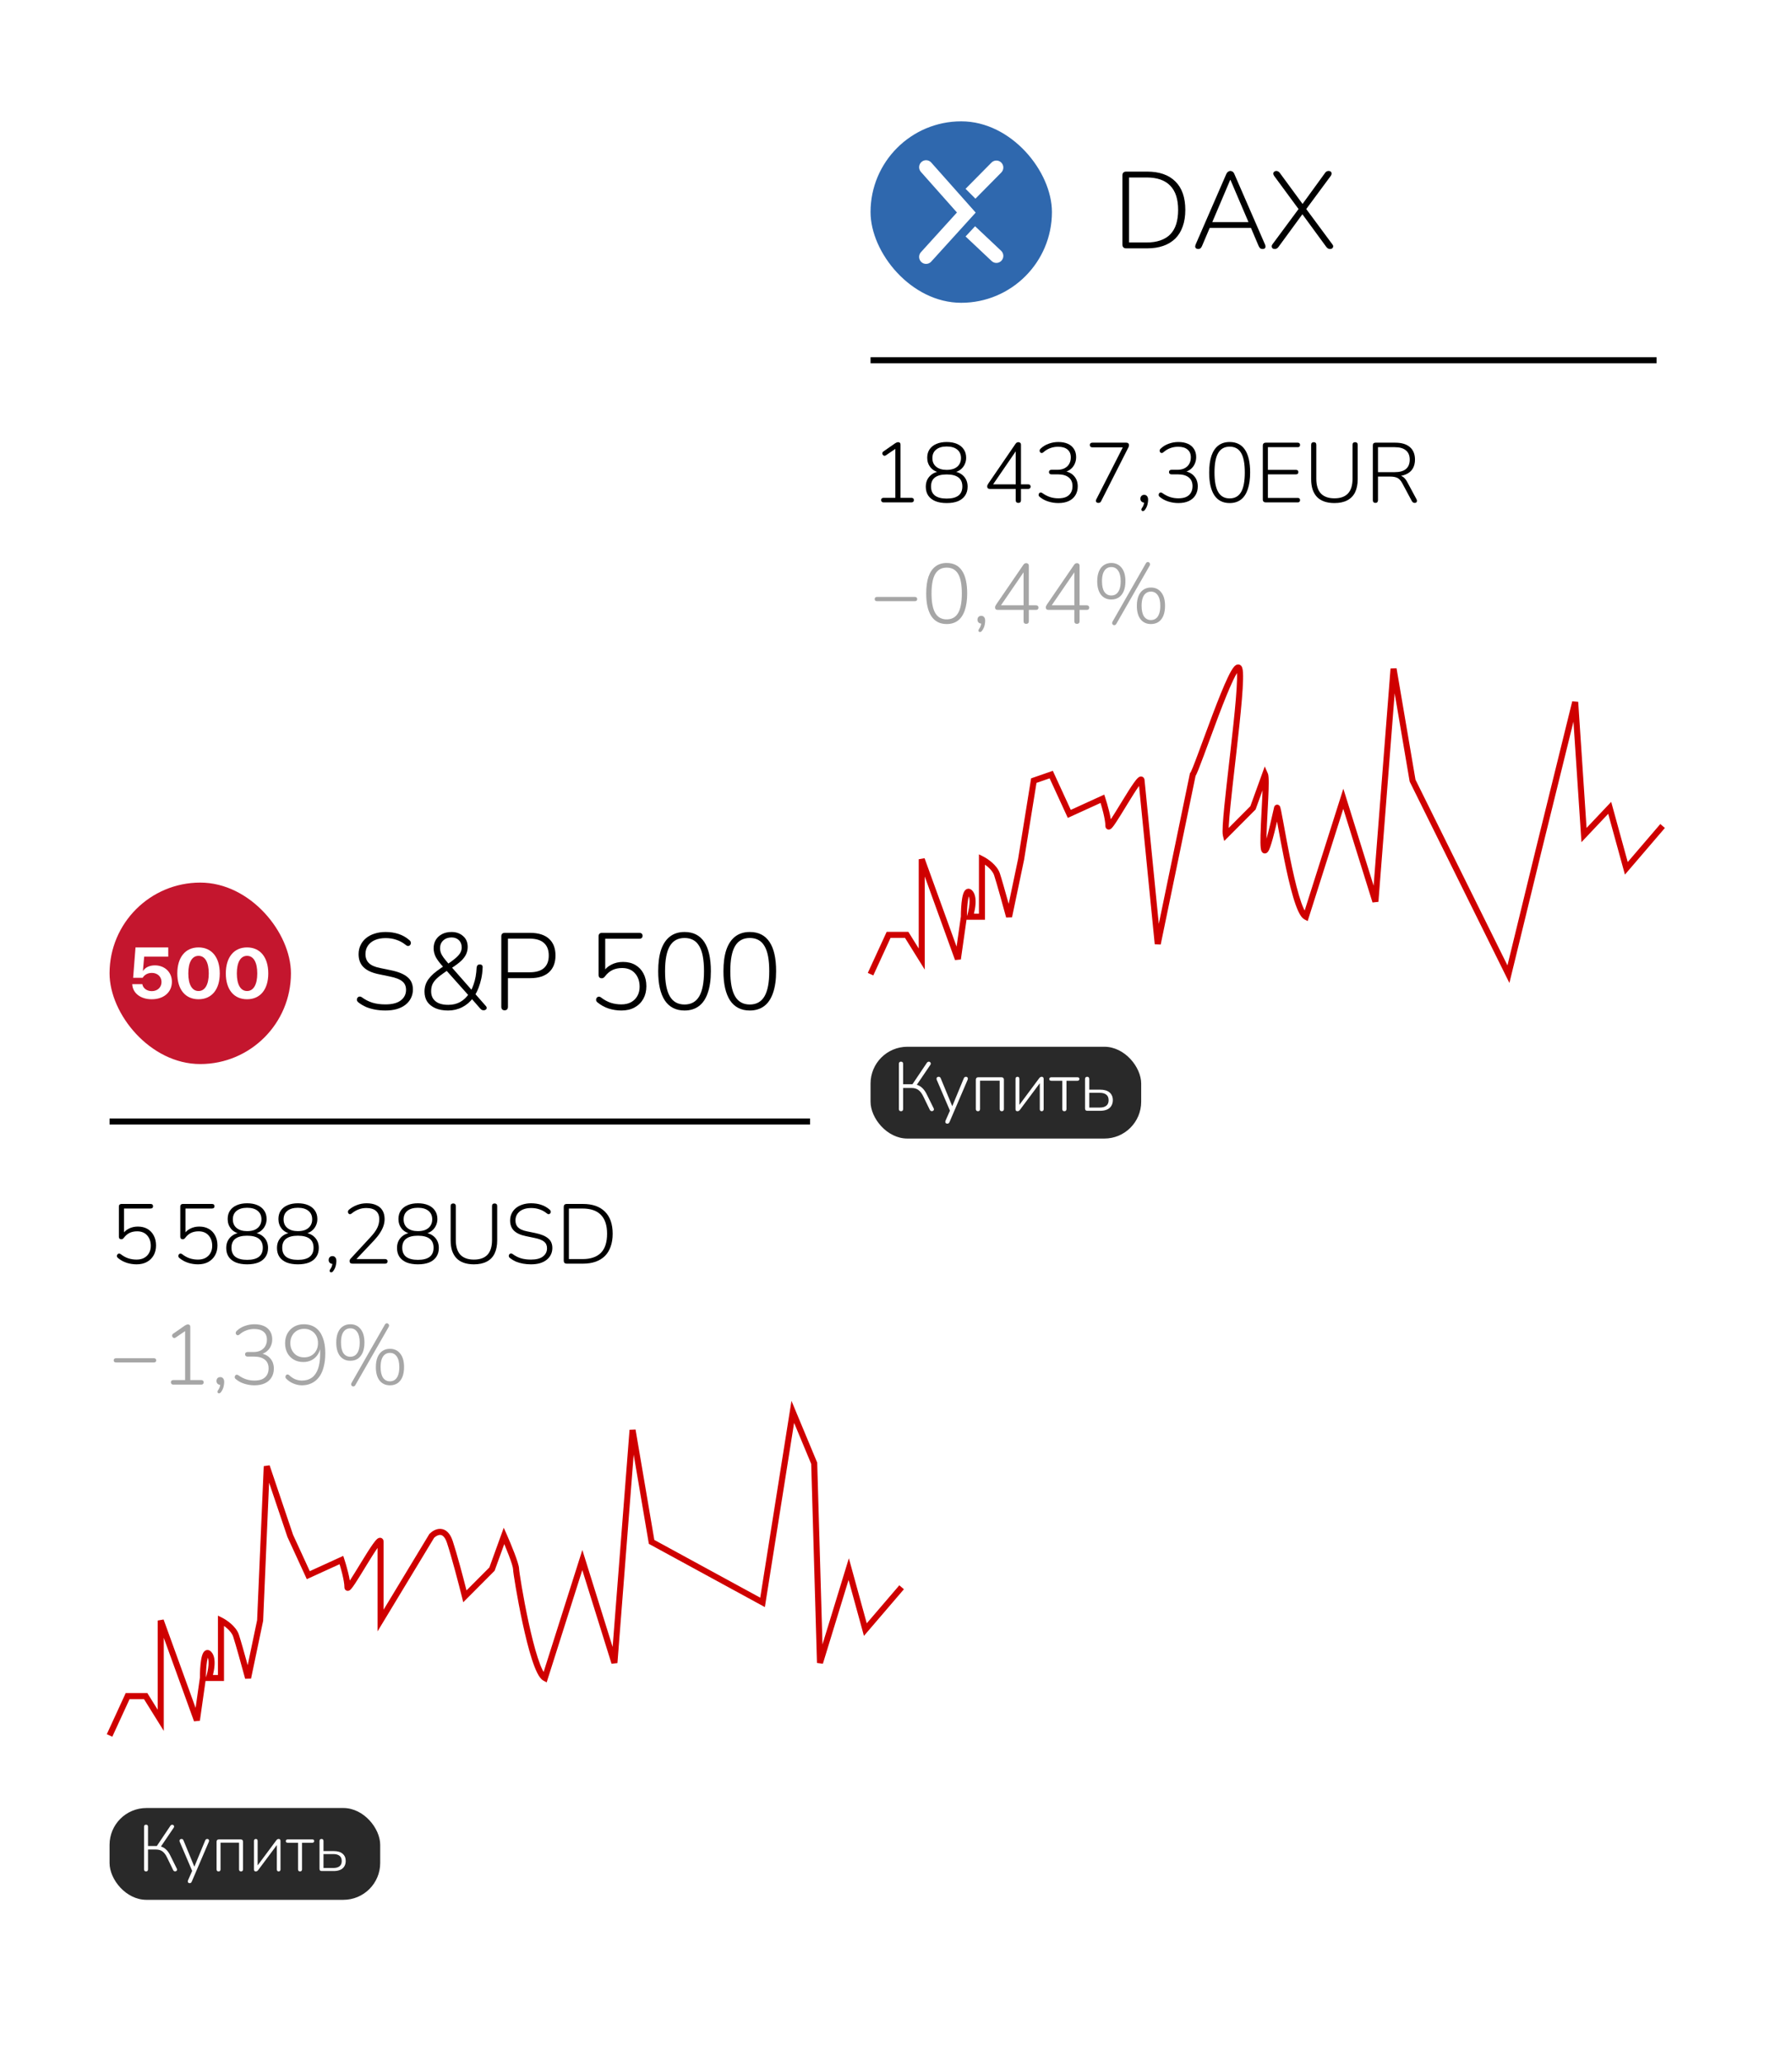 <svg width="146" height="168" viewBox="0 0 146 168" fill="none" xmlns="http://www.w3.org/2000/svg">
<g filter="url(#filter0_d_2002_404)">
<path d="M2 64.463C2 63.103 3.103 62 4.463 62H73.429C74.789 62 75.892 63.103 75.892 64.463V159.537C75.892 160.897 74.789 162 73.429 162H4.463C3.103 162 2 160.897 2 159.537V64.463Z" fill="white"/>
<path d="M2 64.463C2 63.103 3.103 62 4.463 62H73.429C74.789 62 75.892 63.103 75.892 64.463V159.537C75.892 160.897 74.789 162 73.429 162H4.463C3.103 162 2 160.897 2 159.537V64.463Z" fill="white"/>
<rect x="6.926" y="145.251" width="22.05" height="7.476" rx="3" fill="#292929"/>
<path d="M24.213 150.383C24.152 150.383 24.107 150.368 24.075 150.34C24.046 150.308 24.032 150.264 24.032 150.207V147.941C24.032 147.884 24.046 147.842 24.075 147.813C24.103 147.785 24.144 147.771 24.197 147.771C24.246 147.771 24.285 147.785 24.314 147.813C24.342 147.842 24.356 147.884 24.356 147.941V148.758H25.179C25.501 148.758 25.745 148.829 25.911 148.971C26.081 149.112 26.166 149.31 26.166 149.565C26.166 149.735 26.127 149.882 26.049 150.006C25.975 150.129 25.865 150.223 25.72 150.287C25.575 150.351 25.395 150.383 25.179 150.383H24.213ZM24.356 150.133H25.168C25.381 150.133 25.545 150.087 25.662 149.995C25.782 149.903 25.842 149.761 25.842 149.57C25.842 149.376 25.782 149.232 25.662 149.14C25.545 149.048 25.381 149.002 25.168 149.002H24.356V150.133Z" fill="white"/>
<path d="M22.441 150.414C22.392 150.414 22.353 150.4 22.325 150.372C22.296 150.344 22.282 150.303 22.282 150.25V148.079H21.443C21.337 148.079 21.284 148.033 21.284 147.941C21.284 147.902 21.298 147.87 21.327 147.845C21.355 147.82 21.394 147.808 21.443 147.808H23.445C23.547 147.808 23.599 147.852 23.599 147.941C23.599 147.983 23.584 148.017 23.556 148.042C23.531 148.066 23.494 148.079 23.445 148.079H22.606V150.25C22.606 150.303 22.592 150.344 22.563 150.372C22.539 150.4 22.498 150.414 22.441 150.414Z" fill="white"/>
<path d="M18.842 150.414C18.814 150.414 18.787 150.409 18.762 150.398C18.741 150.388 18.723 150.37 18.709 150.345C18.699 150.317 18.693 150.282 18.693 150.239V147.935C18.693 147.882 18.706 147.842 18.73 147.813C18.759 147.785 18.798 147.771 18.847 147.771C18.893 147.771 18.929 147.785 18.953 147.813C18.978 147.842 18.991 147.882 18.991 147.935V150.096H18.863L20.514 147.877C20.539 147.845 20.565 147.82 20.594 147.803C20.622 147.782 20.659 147.771 20.705 147.771C20.737 147.771 20.764 147.778 20.785 147.792C20.806 147.803 20.822 147.82 20.833 147.845C20.847 147.87 20.854 147.904 20.854 147.946V150.255C20.854 150.305 20.84 150.344 20.811 150.372C20.787 150.4 20.751 150.414 20.705 150.414C20.656 150.414 20.619 150.4 20.594 150.372C20.569 150.344 20.556 150.305 20.556 150.255V148.095H20.684L19.028 150.314C19.006 150.342 18.982 150.365 18.953 150.383C18.925 150.404 18.888 150.414 18.842 150.414Z" fill="white"/>
<path d="M15.809 150.414C15.756 150.414 15.715 150.4 15.687 150.372C15.659 150.344 15.645 150.303 15.645 150.25V147.994C15.645 147.934 15.661 147.888 15.692 147.856C15.724 147.824 15.77 147.808 15.83 147.808H17.614C17.674 147.808 17.72 147.824 17.752 147.856C17.784 147.888 17.8 147.934 17.8 147.994V150.25C17.8 150.303 17.785 150.344 17.757 150.372C17.729 150.4 17.688 150.414 17.635 150.414C17.586 150.414 17.547 150.4 17.518 150.372C17.49 150.344 17.476 150.303 17.476 150.25V148.074H15.968V150.25C15.968 150.303 15.954 150.344 15.926 150.372C15.901 150.4 15.862 150.414 15.809 150.414Z" fill="white"/>
<path d="M13.444 151.37C13.402 151.37 13.368 151.357 13.344 151.333C13.319 151.311 13.305 151.281 13.301 151.242C13.301 151.207 13.308 151.17 13.322 151.131L13.688 150.298V150.446L12.648 148.015C12.63 147.973 12.623 147.934 12.627 147.898C12.634 147.859 12.65 147.829 12.675 147.808C12.703 147.783 12.742 147.771 12.791 147.771C12.837 147.771 12.871 147.782 12.892 147.803C12.917 147.824 12.938 147.858 12.956 147.904L13.901 150.191H13.768L14.713 147.904C14.734 147.854 14.757 147.82 14.782 147.803C14.807 147.782 14.842 147.771 14.888 147.771C14.934 147.771 14.968 147.783 14.989 147.808C15.014 147.829 15.028 147.858 15.031 147.893C15.035 147.928 15.028 147.967 15.01 148.01L13.625 151.242C13.604 151.292 13.579 151.326 13.55 151.343C13.526 151.361 13.49 151.37 13.444 151.37Z" fill="white"/>
<path d="M9.896 150.414C9.846 150.414 9.807 150.4 9.779 150.372C9.75 150.34 9.736 150.298 9.736 150.245V146.773C9.736 146.72 9.75 146.679 9.779 146.651C9.807 146.623 9.846 146.608 9.896 146.608C9.949 146.608 9.989 146.623 10.018 146.651C10.046 146.679 10.06 146.72 10.06 146.773V148.344H10.846L10.724 148.424L11.886 146.693C11.911 146.658 11.939 146.635 11.971 146.624C12.003 146.61 12.035 146.607 12.067 146.614C12.098 146.621 12.125 146.637 12.146 146.662C12.168 146.683 12.18 146.709 12.183 146.741C12.191 146.773 12.182 146.808 12.157 146.847L11.053 148.472L10.941 148.355C11.146 148.376 11.323 148.45 11.472 148.578C11.624 148.702 11.755 148.875 11.865 149.098L12.406 150.191C12.428 150.23 12.433 150.268 12.422 150.303C12.415 150.335 12.398 150.36 12.369 150.377C12.344 150.395 12.314 150.406 12.279 150.409C12.247 150.413 12.215 150.406 12.183 150.388C12.152 150.374 12.127 150.347 12.109 150.308L11.61 149.278C11.497 149.045 11.37 148.879 11.228 148.779C11.09 148.68 10.92 148.631 10.718 148.631H10.06V150.245C10.06 150.298 10.046 150.34 10.018 150.372C9.993 150.4 9.952 150.414 9.896 150.414Z" fill="white"/>
<path fill-rule="evenodd" clip-rule="evenodd" d="M62.484 112.088L64.58 117.12L65.01 131.926L67.16 124.911L68.617 130.207L71.271 127.111L71.645 127.431L68.388 131.231L67.135 126.675L65.043 133.501L64.561 133.436L64.091 117.225L62.698 113.882L60.316 128.886L50.864 123.736L49.628 116.466L48.304 133.448L47.824 133.502L45.442 125.874L42.539 135.018L42.277 134.877C42.167 134.817 42.074 134.722 41.996 134.619C41.916 134.514 41.84 134.385 41.768 134.241C41.623 133.953 41.481 133.583 41.344 133.164C41.071 132.325 40.809 131.262 40.581 130.211C40.353 129.159 40.159 128.113 40.021 127.305C39.953 126.902 39.898 126.556 39.86 126.299C39.824 126.054 39.8 125.865 39.8 125.793C39.8 125.737 39.772 125.599 39.704 125.38C39.64 125.173 39.55 124.921 39.449 124.656C39.333 124.353 39.205 124.037 39.085 123.752L38.297 125.928L35.742 128.493L35.637 128.069C35.391 127.083 34.805 124.826 34.416 123.654C34.235 123.111 34.01 123.017 33.874 123.009C33.707 123 33.513 123.104 33.372 123.238L28.76 130.864V124.069C28.516 124.415 28.194 124.933 27.867 125.466C27.812 125.556 27.757 125.646 27.703 125.735C27.422 126.193 27.149 126.639 26.935 126.963C26.809 127.154 26.694 127.316 26.606 127.414C26.584 127.439 26.558 127.465 26.53 127.487C26.509 127.505 26.461 127.542 26.395 127.557C26.358 127.566 26.305 127.571 26.245 127.551C26.183 127.53 26.138 127.489 26.11 127.446C26.063 127.375 26.061 127.3 26.061 127.271C26.061 127.008 25.986 126.602 25.884 126.184C25.815 125.899 25.735 125.619 25.666 125.394L22.997 126.612L21.417 123.175L19.923 118.749L19.438 130.011L18.453 134.711L17.974 134.725C17.728 133.818 17.19 131.872 16.996 131.289C16.918 131.053 16.73 130.821 16.503 130.62C16.419 130.546 16.332 130.479 16.25 130.42V134.906H14.745L14.285 138.143L13.809 138.192L11.343 131.384V138.97L9.733 136.384H8.556L7.15 139.443L6.702 139.237L8.24 135.892H10.007L10.85 137.247V129.98L11.328 129.896L13.936 137.096L14.285 134.643C14.286 134.228 14.311 133.631 14.387 133.179C14.424 132.959 14.478 132.733 14.572 132.584C14.618 132.511 14.706 132.406 14.851 132.384C15.005 132.361 15.123 132.442 15.197 132.516C15.343 132.662 15.417 132.858 15.453 133.049C15.489 133.242 15.492 133.453 15.476 133.656C15.457 133.92 15.406 134.188 15.349 134.414H15.757V129.581L16.114 129.76C16.295 129.851 16.571 130.023 16.829 130.252C17.085 130.478 17.346 130.779 17.464 131.134C17.606 131.561 17.921 132.679 18.18 133.613L18.948 129.95L19.488 117.408L19.967 117.34L21.875 122.993L23.239 125.96L25.964 124.716L26.051 124.977C26.134 125.228 26.259 125.641 26.363 126.067C26.416 126.285 26.466 126.512 26.501 126.727C26.508 126.715 26.516 126.704 26.524 126.692C26.733 126.376 27.001 125.938 27.281 125.48C27.336 125.39 27.392 125.3 27.447 125.209C27.783 124.66 28.125 124.11 28.384 123.747C28.509 123.573 28.632 123.416 28.735 123.332C28.763 123.31 28.8 123.283 28.846 123.264C28.89 123.246 28.974 123.223 29.067 123.26C29.166 123.299 29.212 123.38 29.231 123.434C29.249 123.486 29.253 123.538 29.253 123.576V129.097L32.982 122.931L33.003 122.91C33.188 122.724 33.523 122.495 33.903 122.518C34.324 122.543 34.671 122.86 34.883 123.499C35.23 124.543 35.726 126.417 36.008 127.528L37.871 125.658L39.042 122.424L39.291 122.984C39.455 123.356 39.703 123.939 39.909 124.48C40.012 124.75 40.106 125.013 40.175 125.235C40.24 125.445 40.293 125.652 40.293 125.793C40.293 125.793 40.293 125.795 40.294 125.801C40.294 125.808 40.295 125.817 40.296 125.829C40.298 125.852 40.301 125.883 40.306 125.922C40.315 125.999 40.329 126.102 40.348 126.228C40.385 126.481 40.439 126.822 40.507 127.223C40.643 128.025 40.836 129.063 41.062 130.107C41.289 131.152 41.547 132.196 41.813 133.011C41.946 133.42 42.079 133.764 42.208 134.02C42.236 134.076 42.264 134.127 42.29 134.172L45.446 124.234L47.913 132.134L49.291 114.444L49.78 114.422L51.31 123.417L59.939 128.119L62.484 112.088ZM14.778 134.614L14.788 134.583C14.866 134.35 14.958 133.976 14.985 133.62C14.998 133.441 14.995 133.277 14.969 133.14C14.958 133.085 14.945 133.038 14.929 132.998C14.91 133.066 14.89 133.153 14.873 133.26C14.805 133.664 14.78 134.212 14.778 134.614ZM29.05 123.711C29.051 123.711 29.05 123.711 29.05 123.712L29.05 123.711ZM28.76 123.573C28.76 123.572 28.76 123.571 28.76 123.571L28.76 123.573Z" fill="#CF0000"/>
<path d="M59.087 80.298C58.384 80.298 57.849 80.026 57.482 79.482C57.122 78.932 56.941 78.14 56.941 77.105C56.941 76.402 57.021 75.814 57.181 75.341C57.346 74.868 57.589 74.51 57.908 74.268C58.227 74.026 58.62 73.904 59.087 73.904C59.797 73.904 60.332 74.173 60.692 74.711C61.053 75.249 61.233 76.044 61.233 77.097C61.233 77.788 61.15 78.373 60.985 78.852C60.825 79.331 60.586 79.692 60.267 79.934C59.947 80.176 59.554 80.298 59.087 80.298ZM59.087 79.81C59.625 79.81 60.024 79.588 60.284 79.145C60.544 78.701 60.674 78.019 60.674 77.097C60.674 76.163 60.544 75.48 60.284 75.048C60.03 74.611 59.631 74.392 59.087 74.392C58.549 74.392 58.15 74.611 57.89 75.048C57.63 75.486 57.5 76.168 57.5 77.097C57.5 78.019 57.63 78.701 57.89 79.145C58.15 79.588 58.549 79.81 59.087 79.81Z" fill="black"/>
<path d="M53.771 80.298C53.067 80.298 52.532 80.026 52.166 79.482C51.805 78.932 51.625 78.14 51.625 77.105C51.625 76.402 51.705 75.814 51.864 75.341C52.03 74.868 52.272 74.51 52.592 74.268C52.911 74.026 53.304 73.904 53.771 73.904C54.48 73.904 55.015 74.173 55.376 74.711C55.736 75.249 55.917 76.044 55.917 77.097C55.917 77.788 55.834 78.373 55.668 78.852C55.509 79.331 55.269 79.692 54.95 79.934C54.631 80.176 54.238 80.298 53.771 80.298ZM53.771 79.81C54.309 79.81 54.708 79.588 54.968 79.145C55.228 78.701 55.358 78.019 55.358 77.097C55.358 76.163 55.228 75.48 54.968 75.048C54.714 74.611 54.315 74.392 53.771 74.392C53.233 74.392 52.834 74.611 52.574 75.048C52.314 75.486 52.184 76.168 52.184 77.097C52.184 78.019 52.314 78.701 52.574 79.145C52.834 79.588 53.233 79.81 53.771 79.81Z" fill="black"/>
<path d="M48.623 80.298C48.274 80.298 47.928 80.244 47.585 80.138C47.248 80.026 46.944 79.857 46.672 79.632C46.624 79.591 46.592 79.547 46.574 79.499C46.562 79.446 46.562 79.396 46.574 79.349C46.592 79.296 46.619 79.254 46.654 79.225C46.69 79.189 46.734 79.171 46.787 79.171C46.846 79.166 46.905 79.186 46.964 79.234C47.213 79.429 47.476 79.573 47.754 79.668C48.031 79.757 48.321 79.801 48.623 79.801C48.93 79.801 49.193 79.742 49.412 79.624C49.636 79.499 49.808 79.331 49.926 79.118C50.05 78.9 50.112 78.648 50.112 78.365C50.112 77.915 49.985 77.549 49.731 77.265C49.477 76.981 49.128 76.839 48.685 76.839C48.395 76.839 48.135 76.893 47.904 76.999C47.68 77.106 47.476 77.277 47.292 77.513C47.263 77.561 47.224 77.599 47.177 77.629C47.136 77.658 47.086 77.673 47.026 77.673C46.944 77.673 46.879 77.649 46.831 77.602C46.79 77.555 46.769 77.493 46.769 77.416V74.241C46.769 74.153 46.793 74.088 46.84 74.046C46.888 73.999 46.953 73.975 47.035 73.975H50.086C50.174 73.975 50.239 73.996 50.281 74.037C50.328 74.079 50.352 74.138 50.352 74.215C50.352 74.292 50.328 74.351 50.281 74.392C50.239 74.433 50.174 74.454 50.086 74.454H47.31V77.168H47.151C47.304 76.907 47.523 76.706 47.807 76.565C48.091 76.417 48.407 76.343 48.756 76.343C49.146 76.343 49.483 76.426 49.766 76.591C50.05 76.757 50.269 76.987 50.423 77.283C50.582 77.578 50.662 77.924 50.662 78.32C50.662 78.71 50.579 79.053 50.414 79.349C50.248 79.644 50.012 79.878 49.704 80.049C49.403 80.215 49.042 80.298 48.623 80.298Z" fill="black"/>
<path d="M39.109 80.28C39.026 80.28 38.961 80.256 38.914 80.209C38.866 80.156 38.843 80.085 38.843 79.996V74.259C38.843 74.165 38.866 74.094 38.914 74.046C38.967 73.999 39.035 73.975 39.118 73.975H41.201C41.864 73.975 42.372 74.135 42.727 74.454C43.081 74.773 43.258 75.229 43.258 75.82C43.258 76.405 43.081 76.86 42.727 77.185C42.372 77.504 41.864 77.664 41.201 77.664H39.384V79.996C39.384 80.085 39.36 80.156 39.313 80.209C39.271 80.256 39.203 80.28 39.109 80.28ZM39.384 77.185H41.157C41.671 77.185 42.059 77.07 42.319 76.839C42.579 76.609 42.709 76.269 42.709 75.82C42.709 75.371 42.579 75.031 42.319 74.8C42.059 74.564 41.671 74.445 41.157 74.445H39.384V77.185Z" fill="black"/>
<path d="M34.509 80.298C34.107 80.298 33.761 80.236 33.472 80.111C33.182 79.981 32.96 79.804 32.807 79.579C32.659 79.349 32.585 79.077 32.585 78.764C32.585 78.569 32.612 78.388 32.665 78.223C32.718 78.057 32.798 77.9 32.904 77.753C33.017 77.599 33.155 77.448 33.321 77.3C33.492 77.153 33.69 77.002 33.915 76.848L34.199 76.653L34.128 76.769C33.826 76.438 33.617 76.16 33.498 75.935C33.386 75.704 33.33 75.471 33.33 75.234C33.33 74.969 33.389 74.738 33.507 74.543C33.631 74.342 33.803 74.185 34.021 74.073C34.24 73.961 34.497 73.904 34.793 73.904C35.165 73.904 35.476 74.014 35.724 74.233C35.978 74.445 36.105 74.741 36.105 75.119C36.105 75.326 36.064 75.521 35.981 75.704C35.904 75.882 35.768 76.065 35.573 76.254C35.378 76.438 35.1 76.644 34.74 76.875L34.757 76.724L36.486 78.693H36.362C36.445 78.545 36.519 78.373 36.584 78.178C36.655 77.983 36.711 77.77 36.752 77.54C36.794 77.303 36.82 77.058 36.832 76.804C36.844 76.715 36.871 76.65 36.912 76.609C36.953 76.567 37.016 76.547 37.098 76.547C37.175 76.547 37.234 76.57 37.276 76.618C37.317 76.665 37.332 76.733 37.32 76.822C37.308 77.129 37.273 77.419 37.214 77.691C37.154 77.963 37.081 78.214 36.992 78.444C36.903 78.675 36.8 78.888 36.681 79.083L36.673 78.897L37.568 79.916C37.627 79.975 37.654 80.034 37.648 80.094C37.648 80.153 37.624 80.197 37.577 80.227C37.536 80.262 37.48 80.28 37.409 80.28C37.344 80.28 37.29 80.268 37.249 80.244C37.214 80.227 37.169 80.188 37.116 80.129L36.38 79.287H36.531C36.294 79.606 36.002 79.854 35.653 80.031C35.304 80.209 34.923 80.298 34.509 80.298ZM34.527 79.837C34.887 79.837 35.21 79.76 35.493 79.606C35.777 79.446 36.019 79.216 36.22 78.914V79.118L34.314 76.981L34.509 76.999L34.234 77.185C33.956 77.374 33.735 77.549 33.569 77.708C33.41 77.862 33.294 78.022 33.223 78.187C33.158 78.347 33.126 78.53 33.126 78.737C33.126 79.08 33.244 79.349 33.48 79.544C33.717 79.739 34.066 79.837 34.527 79.837ZM34.793 74.348C34.515 74.348 34.287 74.431 34.11 74.596C33.939 74.756 33.853 74.966 33.853 75.226C33.853 75.356 33.874 75.48 33.915 75.598C33.956 75.71 34.03 75.84 34.137 75.988C34.243 76.13 34.391 76.31 34.58 76.529L34.412 76.556C34.713 76.355 34.95 76.18 35.121 76.032C35.298 75.879 35.425 75.734 35.502 75.598C35.579 75.456 35.617 75.311 35.617 75.164C35.617 74.915 35.541 74.717 35.387 74.57C35.233 74.422 35.035 74.348 34.793 74.348Z" fill="black"/>
<path d="M29.398 80.297C29.114 80.297 28.839 80.274 28.573 80.227C28.307 80.179 28.059 80.108 27.828 80.014C27.604 79.913 27.399 79.792 27.216 79.65C27.157 79.609 27.116 79.562 27.092 79.508C27.074 79.449 27.071 79.396 27.083 79.349C27.101 79.296 27.128 79.251 27.163 79.216C27.204 79.18 27.252 79.162 27.305 79.162C27.358 79.157 27.414 79.174 27.473 79.216C27.745 79.417 28.032 79.564 28.334 79.659C28.641 79.754 28.996 79.801 29.398 79.801C29.959 79.801 30.379 79.692 30.657 79.473C30.94 79.254 31.082 78.968 31.082 78.613C31.082 78.317 30.979 78.087 30.772 77.921C30.571 77.756 30.237 77.626 29.77 77.531L28.874 77.345C28.313 77.233 27.896 77.043 27.624 76.777C27.352 76.511 27.216 76.157 27.216 75.713C27.216 75.441 27.27 75.196 27.376 74.977C27.482 74.753 27.633 74.561 27.828 74.401C28.023 74.241 28.254 74.12 28.52 74.037C28.792 73.949 29.09 73.904 29.415 73.904C29.799 73.904 30.151 73.958 30.471 74.064C30.796 74.17 31.091 74.339 31.357 74.569C31.41 74.611 31.446 74.661 31.464 74.72C31.481 74.773 31.481 74.827 31.464 74.88C31.446 74.927 31.419 74.966 31.384 74.995C31.348 75.025 31.304 75.042 31.251 75.048C31.198 75.048 31.141 75.025 31.082 74.977C30.834 74.776 30.574 74.632 30.302 74.543C30.036 74.448 29.74 74.401 29.415 74.401C29.084 74.401 28.795 74.454 28.546 74.561C28.304 74.667 28.115 74.818 27.979 75.013C27.843 75.208 27.775 75.438 27.775 75.704C27.775 76.012 27.869 76.257 28.059 76.44C28.248 76.624 28.552 76.757 28.972 76.839L29.876 77.026C30.473 77.15 30.917 77.336 31.206 77.584C31.496 77.827 31.641 78.161 31.641 78.586C31.641 78.84 31.588 79.074 31.481 79.287C31.381 79.494 31.233 79.674 31.038 79.828C30.843 79.981 30.606 80.1 30.329 80.182C30.057 80.259 29.746 80.297 29.398 80.297Z" fill="black"/>
<path d="M44.164 100.916C44.091 100.916 44.033 100.895 43.992 100.854C43.95 100.813 43.93 100.753 43.93 100.675V96.296C43.93 96.217 43.95 96.158 43.992 96.116C44.033 96.075 44.091 96.054 44.164 96.054H45.495C46.268 96.054 46.863 96.261 47.281 96.675C47.704 97.089 47.916 97.691 47.916 98.482C47.916 98.877 47.861 99.227 47.75 99.53C47.645 99.833 47.488 100.089 47.281 100.295C47.075 100.498 46.822 100.652 46.523 100.758C46.224 100.863 45.881 100.916 45.495 100.916H44.164ZM44.35 100.544H45.461C45.796 100.544 46.088 100.5 46.337 100.413C46.59 100.325 46.799 100.197 46.964 100.027C47.13 99.856 47.254 99.643 47.337 99.385C47.419 99.123 47.461 98.822 47.461 98.482C47.461 97.797 47.293 97.284 46.957 96.944C46.626 96.599 46.127 96.427 45.461 96.427H44.35V100.544Z" fill="black"/>
<path d="M41.258 100.971C41.037 100.971 40.823 100.953 40.616 100.916C40.409 100.879 40.216 100.824 40.037 100.751C39.862 100.673 39.704 100.578 39.561 100.468C39.515 100.436 39.483 100.399 39.465 100.358C39.451 100.312 39.449 100.27 39.458 100.233C39.471 100.192 39.492 100.158 39.52 100.13C39.552 100.102 39.589 100.089 39.63 100.089C39.672 100.084 39.715 100.098 39.761 100.13C39.973 100.286 40.196 100.401 40.43 100.475C40.669 100.548 40.945 100.585 41.258 100.585C41.694 100.585 42.021 100.5 42.237 100.33C42.458 100.16 42.568 99.937 42.568 99.661C42.568 99.431 42.488 99.252 42.327 99.123C42.17 98.994 41.91 98.893 41.547 98.82L40.851 98.675C40.414 98.588 40.09 98.44 39.878 98.233C39.667 98.026 39.561 97.751 39.561 97.406C39.561 97.194 39.602 97.004 39.685 96.833C39.768 96.659 39.885 96.509 40.037 96.385C40.189 96.261 40.368 96.167 40.575 96.102C40.786 96.033 41.019 95.999 41.272 95.999C41.57 95.999 41.844 96.04 42.092 96.123C42.345 96.206 42.575 96.337 42.782 96.516C42.823 96.548 42.851 96.588 42.865 96.633C42.878 96.675 42.878 96.716 42.865 96.758C42.851 96.794 42.83 96.824 42.803 96.847C42.775 96.87 42.74 96.884 42.699 96.889C42.658 96.889 42.614 96.87 42.568 96.833C42.375 96.677 42.173 96.564 41.961 96.496C41.754 96.422 41.524 96.385 41.272 96.385C41.014 96.385 40.789 96.427 40.596 96.509C40.407 96.592 40.26 96.709 40.154 96.861C40.048 97.013 39.996 97.192 39.996 97.399C39.996 97.638 40.069 97.829 40.216 97.971C40.363 98.114 40.6 98.217 40.927 98.282L41.63 98.427C42.094 98.523 42.439 98.668 42.665 98.861C42.89 99.049 43.002 99.309 43.002 99.64C43.002 99.838 42.961 100.02 42.878 100.185C42.8 100.346 42.685 100.486 42.533 100.606C42.382 100.725 42.198 100.817 41.982 100.882C41.77 100.941 41.529 100.971 41.258 100.971Z" fill="black"/>
<path d="M36.611 100.971C36.303 100.971 36.03 100.93 35.791 100.847C35.552 100.764 35.352 100.64 35.191 100.475C35.034 100.309 34.915 100.105 34.832 99.861C34.754 99.617 34.715 99.337 34.715 99.02V96.227C34.715 96.153 34.733 96.1 34.77 96.068C34.807 96.031 34.857 96.013 34.922 96.013C34.991 96.013 35.044 96.031 35.08 96.068C35.117 96.1 35.136 96.153 35.136 96.227V98.985C35.136 99.523 35.26 99.925 35.508 100.192C35.761 100.454 36.129 100.585 36.611 100.585C37.099 100.585 37.467 100.454 37.715 100.192C37.963 99.925 38.087 99.523 38.087 98.985V96.227C38.087 96.153 38.106 96.1 38.142 96.068C38.179 96.031 38.232 96.013 38.301 96.013C38.365 96.013 38.416 96.031 38.453 96.068C38.49 96.1 38.508 96.153 38.508 96.227V99.02C38.508 99.443 38.437 99.801 38.294 100.095C38.152 100.385 37.938 100.604 37.653 100.751C37.372 100.898 37.025 100.971 36.611 100.971Z" fill="black"/>
<path d="M32.049 100.971C31.695 100.971 31.389 100.921 31.132 100.82C30.879 100.714 30.684 100.562 30.546 100.364C30.412 100.162 30.346 99.921 30.346 99.64C30.346 99.41 30.392 99.208 30.484 99.033C30.58 98.859 30.711 98.716 30.877 98.606C31.042 98.496 31.233 98.427 31.449 98.399V98.482C31.146 98.417 30.904 98.277 30.725 98.061C30.55 97.84 30.463 97.581 30.463 97.282C30.463 97.01 30.527 96.781 30.656 96.592C30.789 96.399 30.976 96.252 31.215 96.151C31.454 96.049 31.732 95.999 32.049 95.999C32.371 95.999 32.649 96.049 32.884 96.151C33.123 96.252 33.307 96.399 33.435 96.592C33.569 96.781 33.635 97.01 33.635 97.282C33.635 97.479 33.594 97.661 33.511 97.826C33.433 97.992 33.32 98.132 33.173 98.247C33.031 98.358 32.856 98.436 32.649 98.482V98.399C32.98 98.445 33.247 98.578 33.449 98.799C33.651 99.02 33.753 99.3 33.753 99.64C33.753 99.921 33.684 100.162 33.546 100.364C33.412 100.562 33.219 100.714 32.966 100.82C32.714 100.921 32.408 100.971 32.049 100.971ZM32.049 100.606C32.472 100.606 32.789 100.525 33.001 100.364C33.217 100.199 33.325 99.951 33.325 99.62C33.325 99.289 33.217 99.043 33.001 98.882C32.789 98.721 32.472 98.64 32.049 98.64C31.631 98.64 31.314 98.721 31.097 98.882C30.881 99.043 30.773 99.289 30.773 99.62C30.773 99.951 30.881 100.199 31.097 100.364C31.314 100.525 31.631 100.606 32.049 100.606ZM32.049 98.268C32.293 98.268 32.5 98.231 32.67 98.158C32.845 98.079 32.978 97.969 33.07 97.826C33.166 97.679 33.215 97.507 33.215 97.309C33.215 97.01 33.111 96.778 32.904 96.613C32.702 96.447 32.417 96.365 32.049 96.365C31.686 96.365 31.401 96.447 31.194 96.613C30.987 96.778 30.884 97.01 30.884 97.309C30.884 97.608 30.987 97.843 31.194 98.013C31.401 98.183 31.686 98.268 32.049 98.268Z" fill="black"/>
<path d="M26.721 100.916C26.638 100.916 26.576 100.898 26.535 100.861C26.498 100.82 26.48 100.767 26.48 100.702C26.48 100.666 26.489 100.629 26.507 100.592C26.526 100.555 26.551 100.521 26.583 100.489L28.197 98.744C28.445 98.477 28.625 98.231 28.735 98.006C28.845 97.776 28.9 97.541 28.9 97.302C28.9 97.004 28.811 96.776 28.631 96.62C28.452 96.463 28.19 96.385 27.845 96.385C27.615 96.385 27.401 96.424 27.204 96.502C27.011 96.576 26.825 96.686 26.645 96.833C26.599 96.87 26.555 96.889 26.514 96.889C26.477 96.889 26.445 96.877 26.418 96.854C26.39 96.826 26.369 96.794 26.355 96.758C26.346 96.716 26.346 96.675 26.355 96.633C26.369 96.592 26.395 96.555 26.431 96.523C26.611 96.367 26.827 96.24 27.08 96.144C27.332 96.047 27.595 95.999 27.866 95.999C28.178 95.999 28.443 96.049 28.659 96.151C28.88 96.247 29.047 96.392 29.162 96.585C29.277 96.778 29.335 97.01 29.335 97.282C29.335 97.475 29.303 97.666 29.238 97.854C29.174 98.043 29.077 98.233 28.949 98.427C28.825 98.62 28.664 98.822 28.466 99.033L26.914 100.675V100.544H29.376C29.441 100.544 29.489 100.56 29.521 100.592C29.558 100.62 29.576 100.663 29.576 100.723C29.576 100.787 29.558 100.836 29.521 100.868C29.489 100.9 29.441 100.916 29.376 100.916H26.721Z" fill="black"/>
<path d="M25.136 101.537C25.095 101.587 25.053 101.615 25.012 101.62C24.97 101.629 24.934 101.622 24.901 101.599C24.874 101.576 24.858 101.544 24.853 101.502C24.853 101.461 24.874 101.413 24.915 101.358C24.975 101.275 25.019 101.187 25.046 101.096C25.074 101.004 25.088 100.918 25.088 100.84L25.115 100.937C25.014 100.937 24.931 100.907 24.867 100.847C24.807 100.787 24.777 100.712 24.777 100.62C24.777 100.528 24.805 100.452 24.86 100.392C24.915 100.332 24.991 100.302 25.088 100.302C25.184 100.302 25.26 100.337 25.315 100.406C25.375 100.47 25.405 100.569 25.405 100.702C25.405 100.785 25.396 100.875 25.377 100.971C25.363 101.073 25.336 101.171 25.295 101.268C25.253 101.364 25.2 101.454 25.136 101.537Z" fill="black"/>
<path d="M22.27 100.971C21.916 100.971 21.61 100.921 21.353 100.82C21.1 100.714 20.904 100.562 20.766 100.364C20.633 100.162 20.566 99.921 20.566 99.64C20.566 99.41 20.612 99.208 20.704 99.033C20.801 98.859 20.932 98.716 21.097 98.606C21.263 98.496 21.454 98.427 21.67 98.399V98.482C21.366 98.417 21.125 98.277 20.946 98.061C20.771 97.84 20.684 97.581 20.684 97.282C20.684 97.01 20.748 96.781 20.877 96.592C21.01 96.399 21.196 96.252 21.435 96.151C21.674 96.049 21.953 95.999 22.27 95.999C22.592 95.999 22.87 96.049 23.104 96.151C23.343 96.252 23.527 96.399 23.656 96.592C23.789 96.781 23.856 97.01 23.856 97.282C23.856 97.479 23.815 97.661 23.732 97.826C23.654 97.992 23.541 98.132 23.394 98.247C23.252 98.358 23.077 98.436 22.87 98.482V98.399C23.201 98.445 23.468 98.578 23.67 98.799C23.872 99.02 23.973 99.3 23.973 99.64C23.973 99.921 23.904 100.162 23.766 100.364C23.633 100.562 23.44 100.714 23.187 100.82C22.934 100.921 22.628 100.971 22.27 100.971ZM22.27 100.606C22.693 100.606 23.01 100.525 23.222 100.364C23.438 100.199 23.546 99.951 23.546 99.62C23.546 99.289 23.438 99.043 23.222 98.882C23.01 98.721 22.693 98.64 22.27 98.64C21.852 98.64 21.534 98.721 21.318 98.882C21.102 99.043 20.994 99.289 20.994 99.62C20.994 99.951 21.102 100.199 21.318 100.364C21.534 100.525 21.852 100.606 22.27 100.606ZM22.27 98.268C22.514 98.268 22.72 98.231 22.89 98.158C23.065 98.079 23.199 97.969 23.291 97.826C23.387 97.679 23.435 97.507 23.435 97.309C23.435 97.01 23.332 96.778 23.125 96.613C22.923 96.447 22.638 96.365 22.27 96.365C21.907 96.365 21.622 96.447 21.415 96.613C21.208 96.778 21.104 97.01 21.104 97.309C21.104 97.608 21.208 97.843 21.415 98.013C21.622 98.183 21.907 98.268 22.27 98.268Z" fill="black"/>
<path d="M18.135 100.971C17.781 100.971 17.475 100.921 17.218 100.82C16.965 100.714 16.77 100.562 16.632 100.364C16.498 100.162 16.432 99.921 16.432 99.64C16.432 99.41 16.478 99.208 16.57 99.033C16.666 98.859 16.797 98.716 16.963 98.606C17.128 98.496 17.319 98.427 17.535 98.399V98.482C17.232 98.417 16.99 98.277 16.811 98.061C16.636 97.84 16.549 97.581 16.549 97.282C16.549 97.01 16.613 96.781 16.742 96.592C16.875 96.399 17.061 96.252 17.301 96.151C17.54 96.049 17.818 95.999 18.135 95.999C18.457 95.999 18.735 96.049 18.97 96.151C19.209 96.252 19.393 96.399 19.521 96.592C19.655 96.781 19.721 97.01 19.721 97.282C19.721 97.479 19.68 97.661 19.597 97.826C19.519 97.992 19.406 98.132 19.259 98.247C19.117 98.358 18.942 98.436 18.735 98.482V98.399C19.066 98.445 19.333 98.578 19.535 98.799C19.737 99.02 19.838 99.3 19.838 99.64C19.838 99.921 19.77 100.162 19.632 100.364C19.498 100.562 19.305 100.714 19.052 100.82C18.799 100.921 18.494 100.971 18.135 100.971ZM18.135 100.606C18.558 100.606 18.875 100.525 19.087 100.364C19.303 100.199 19.411 99.951 19.411 99.62C19.411 99.289 19.303 99.043 19.087 98.882C18.875 98.721 18.558 98.64 18.135 98.64C17.717 98.64 17.399 98.721 17.183 98.882C16.967 99.043 16.859 99.289 16.859 99.62C16.859 99.951 16.967 100.199 17.183 100.364C17.399 100.525 17.717 100.606 18.135 100.606ZM18.135 98.268C18.379 98.268 18.586 98.231 18.756 98.158C18.93 98.079 19.064 97.969 19.156 97.826C19.252 97.679 19.301 97.507 19.301 97.309C19.301 97.01 19.197 96.778 18.99 96.613C18.788 96.447 18.503 96.365 18.135 96.365C17.772 96.365 17.487 96.447 17.28 96.613C17.073 96.778 16.97 97.01 16.97 97.309C16.97 97.608 17.073 97.843 17.28 98.013C17.487 98.183 17.772 98.268 18.135 98.268Z" fill="black"/>
<path d="M14.13 100.971C13.859 100.971 13.59 100.93 13.323 100.847C13.061 100.76 12.825 100.629 12.613 100.454C12.576 100.422 12.551 100.387 12.537 100.351C12.528 100.309 12.528 100.27 12.537 100.233C12.551 100.192 12.572 100.16 12.599 100.137C12.627 100.109 12.661 100.095 12.703 100.095C12.749 100.091 12.795 100.107 12.841 100.144C13.034 100.295 13.238 100.408 13.454 100.482C13.671 100.551 13.896 100.585 14.13 100.585C14.369 100.585 14.574 100.539 14.744 100.447C14.919 100.351 15.052 100.22 15.144 100.054C15.241 99.884 15.289 99.689 15.289 99.468C15.289 99.118 15.19 98.833 14.992 98.613C14.795 98.392 14.523 98.282 14.178 98.282C13.953 98.282 13.751 98.323 13.572 98.406C13.397 98.489 13.238 98.622 13.096 98.806C13.073 98.843 13.043 98.873 13.006 98.895C12.974 98.918 12.935 98.93 12.889 98.93C12.825 98.93 12.774 98.912 12.737 98.875C12.705 98.838 12.689 98.79 12.689 98.73V96.261C12.689 96.192 12.707 96.141 12.744 96.109C12.781 96.073 12.831 96.054 12.896 96.054H15.268C15.337 96.054 15.388 96.07 15.42 96.102C15.457 96.135 15.475 96.18 15.475 96.24C15.475 96.3 15.457 96.346 15.42 96.378C15.388 96.41 15.337 96.427 15.268 96.427H13.11V98.537H12.985C13.105 98.335 13.275 98.178 13.496 98.068C13.716 97.953 13.963 97.895 14.234 97.895C14.537 97.895 14.799 97.96 15.02 98.089C15.241 98.217 15.411 98.397 15.53 98.626C15.654 98.856 15.716 99.125 15.716 99.433C15.716 99.737 15.652 100.004 15.523 100.233C15.395 100.463 15.211 100.645 14.972 100.778C14.737 100.907 14.457 100.971 14.13 100.971Z" fill="black"/>
<path d="M9.126 100.971C8.855 100.971 8.586 100.93 8.319 100.847C8.057 100.76 7.821 100.629 7.609 100.454C7.572 100.422 7.547 100.387 7.533 100.351C7.524 100.309 7.524 100.27 7.533 100.233C7.547 100.192 7.568 100.16 7.595 100.137C7.623 100.109 7.657 100.095 7.699 100.095C7.745 100.091 7.791 100.107 7.837 100.144C8.03 100.295 8.234 100.408 8.451 100.482C8.667 100.551 8.892 100.585 9.126 100.585C9.365 100.585 9.57 100.539 9.74 100.447C9.915 100.351 10.048 100.22 10.14 100.054C10.237 99.884 10.285 99.689 10.285 99.468C10.285 99.118 10.186 98.833 9.988 98.613C9.791 98.392 9.519 98.282 9.175 98.282C8.949 98.282 8.747 98.323 8.568 98.406C8.393 98.489 8.234 98.622 8.092 98.806C8.069 98.843 8.039 98.873 8.002 98.895C7.97 98.918 7.931 98.93 7.885 98.93C7.821 98.93 7.77 98.912 7.733 98.875C7.701 98.838 7.685 98.79 7.685 98.73V96.261C7.685 96.192 7.703 96.141 7.74 96.109C7.777 96.073 7.828 96.054 7.892 96.054H10.264C10.333 96.054 10.384 96.07 10.416 96.102C10.453 96.135 10.471 96.18 10.471 96.24C10.471 96.3 10.453 96.346 10.416 96.378C10.384 96.41 10.333 96.427 10.264 96.427H8.106V98.537H7.982C8.101 98.335 8.271 98.178 8.492 98.068C8.713 97.953 8.959 97.895 9.23 97.895C9.533 97.895 9.795 97.96 10.016 98.089C10.237 98.217 10.407 98.397 10.526 98.626C10.65 98.856 10.713 99.125 10.713 99.433C10.713 99.737 10.648 100.004 10.52 100.233C10.391 100.463 10.207 100.645 9.968 100.778C9.733 100.907 9.453 100.971 9.126 100.971Z" fill="black"/>
<path d="M26.954 110.803C26.927 110.854 26.894 110.886 26.858 110.899C26.821 110.918 26.784 110.922 26.747 110.913C26.71 110.904 26.678 110.886 26.651 110.858C26.628 110.831 26.614 110.796 26.609 110.755C26.605 110.713 26.616 110.67 26.644 110.624L29.354 105.886C29.382 105.835 29.414 105.803 29.451 105.789C29.488 105.771 29.524 105.766 29.561 105.775C29.598 105.785 29.628 105.805 29.651 105.837C29.678 105.865 29.694 105.899 29.699 105.941C29.704 105.982 29.692 106.026 29.665 106.072L26.954 110.803ZM26.54 108.824C26.186 108.824 25.906 108.695 25.699 108.437C25.497 108.175 25.395 107.808 25.395 107.334C25.395 107.021 25.442 106.755 25.533 106.534C25.625 106.313 25.756 106.145 25.927 106.031C26.101 105.911 26.306 105.851 26.54 105.851C26.894 105.851 27.175 105.982 27.382 106.244C27.589 106.502 27.692 106.865 27.692 107.334C27.692 107.651 27.646 107.92 27.554 108.141C27.462 108.362 27.331 108.532 27.161 108.651C26.991 108.766 26.784 108.824 26.54 108.824ZM26.54 108.499C26.701 108.499 26.839 108.456 26.954 108.368C27.069 108.276 27.156 108.145 27.216 107.975C27.276 107.801 27.306 107.587 27.306 107.334C27.306 106.957 27.237 106.672 27.099 106.479C26.966 106.281 26.779 106.182 26.54 106.182C26.384 106.182 26.248 106.226 26.133 106.313C26.018 106.401 25.931 106.529 25.871 106.699C25.812 106.87 25.782 107.081 25.782 107.334C25.782 107.72 25.848 108.012 25.982 108.21C26.12 108.403 26.306 108.499 26.54 108.499ZM29.768 110.824C29.414 110.824 29.133 110.695 28.927 110.437C28.724 110.18 28.623 109.812 28.623 109.334C28.623 109.021 28.669 108.755 28.761 108.534C28.853 108.313 28.984 108.145 29.154 108.031C29.329 107.911 29.533 107.851 29.768 107.851C30.127 107.851 30.407 107.982 30.609 108.244C30.816 108.502 30.92 108.865 30.92 109.334C30.92 109.651 30.874 109.922 30.782 110.148C30.69 110.368 30.559 110.536 30.389 110.651C30.218 110.766 30.012 110.824 29.768 110.824ZM29.768 110.499C29.929 110.499 30.067 110.456 30.182 110.368C30.297 110.281 30.384 110.15 30.444 109.975C30.504 109.801 30.533 109.587 30.533 109.334C30.533 108.957 30.465 108.672 30.326 108.479C30.193 108.281 30.007 108.182 29.768 108.182C29.612 108.182 29.476 108.226 29.361 108.313C29.246 108.401 29.159 108.529 29.099 108.699C29.039 108.87 29.009 109.081 29.009 109.334C29.009 109.72 29.076 110.012 29.209 110.21C29.347 110.403 29.533 110.499 29.768 110.499Z" fill="#A6A6A6"/>
<path d="M22.592 110.824C22.376 110.824 22.153 110.778 21.923 110.686C21.693 110.594 21.495 110.463 21.33 110.293C21.293 110.26 21.27 110.224 21.261 110.182C21.252 110.141 21.254 110.102 21.268 110.065C21.282 110.028 21.302 109.998 21.33 109.975C21.358 109.948 21.392 109.936 21.433 109.941C21.475 109.941 21.516 109.959 21.558 109.996C21.714 110.148 21.882 110.26 22.061 110.334C22.24 110.403 22.42 110.437 22.599 110.437C22.916 110.437 23.185 110.359 23.406 110.203C23.627 110.042 23.794 109.803 23.909 109.486C24.024 109.164 24.082 108.764 24.082 108.286V107.589H24.13C24.107 107.86 24.031 108.097 23.902 108.299C23.774 108.502 23.606 108.658 23.399 108.768C23.197 108.874 22.967 108.927 22.709 108.927C22.42 108.927 22.162 108.863 21.937 108.734C21.716 108.605 21.541 108.426 21.413 108.196C21.289 107.962 21.227 107.697 21.227 107.403C21.227 107.099 21.291 106.831 21.42 106.596C21.553 106.362 21.732 106.18 21.958 106.051C22.188 105.918 22.45 105.851 22.744 105.851C23.121 105.851 23.44 105.943 23.702 106.127C23.965 106.311 24.162 106.58 24.296 106.934C24.433 107.283 24.502 107.706 24.502 108.203C24.502 108.626 24.459 109.001 24.371 109.327C24.289 109.653 24.165 109.927 23.999 110.148C23.834 110.368 23.631 110.536 23.392 110.651C23.158 110.766 22.891 110.824 22.592 110.824ZM22.778 108.548C23.004 108.548 23.199 108.499 23.364 108.403C23.535 108.302 23.668 108.164 23.765 107.989C23.861 107.814 23.909 107.614 23.909 107.389C23.909 107.159 23.861 106.957 23.765 106.782C23.668 106.608 23.535 106.472 23.364 106.375C23.199 106.274 23.004 106.224 22.778 106.224C22.558 106.224 22.362 106.274 22.192 106.375C22.027 106.472 21.895 106.608 21.799 106.782C21.702 106.957 21.654 107.159 21.654 107.389C21.654 107.614 21.702 107.814 21.799 107.989C21.895 108.164 22.027 108.302 22.192 108.403C22.362 108.499 22.558 108.548 22.778 108.548Z" fill="#A6A6A6"/>
<path d="M18.732 110.824C18.456 110.824 18.185 110.782 17.918 110.699C17.651 110.617 17.419 110.493 17.222 110.327C17.176 110.295 17.146 110.258 17.132 110.217C17.123 110.175 17.123 110.136 17.132 110.099C17.141 110.063 17.16 110.031 17.187 110.003C17.215 109.975 17.249 109.962 17.291 109.962C17.332 109.957 17.378 109.973 17.428 110.01C17.635 110.157 17.845 110.265 18.056 110.334C18.272 110.403 18.497 110.437 18.732 110.437C18.98 110.437 19.189 110.401 19.36 110.327C19.53 110.249 19.658 110.136 19.746 109.989C19.838 109.842 19.884 109.66 19.884 109.444C19.884 109.132 19.78 108.895 19.573 108.734C19.371 108.568 19.077 108.486 18.691 108.486H18.173C18.109 108.486 18.058 108.47 18.022 108.437C17.985 108.401 17.966 108.355 17.966 108.299C17.966 108.24 17.985 108.194 18.022 108.162C18.058 108.129 18.109 108.113 18.173 108.113H18.656C18.881 108.113 19.074 108.072 19.235 107.989C19.396 107.906 19.52 107.791 19.608 107.644C19.7 107.493 19.746 107.311 19.746 107.099C19.746 106.824 19.656 106.612 19.477 106.465C19.302 106.313 19.047 106.237 18.711 106.237C18.486 106.237 18.274 106.274 18.077 106.348C17.879 106.417 17.691 106.529 17.511 106.686C17.47 106.722 17.428 106.743 17.387 106.748C17.346 106.748 17.309 106.736 17.277 106.713C17.249 106.69 17.228 106.66 17.215 106.624C17.201 106.582 17.201 106.541 17.215 106.499C17.228 106.453 17.258 106.412 17.304 106.375C17.484 106.205 17.697 106.076 17.946 105.989C18.199 105.897 18.458 105.851 18.725 105.851C19.028 105.851 19.288 105.899 19.504 105.996C19.72 106.093 19.886 106.233 20.001 106.417C20.12 106.601 20.18 106.821 20.18 107.079C20.18 107.281 20.141 107.465 20.063 107.631C19.989 107.796 19.884 107.936 19.746 108.051C19.608 108.166 19.442 108.249 19.249 108.299V108.224C19.585 108.283 19.845 108.424 20.028 108.644C20.217 108.86 20.311 109.134 20.311 109.465C20.311 109.741 20.247 109.982 20.118 110.189C19.994 110.391 19.815 110.548 19.58 110.658C19.346 110.768 19.063 110.824 18.732 110.824Z" fill="#A6A6A6"/>
<path d="M15.996 111.389C15.955 111.44 15.914 111.467 15.872 111.472C15.831 111.481 15.794 111.474 15.762 111.451C15.734 111.428 15.718 111.396 15.714 111.355C15.714 111.313 15.734 111.265 15.776 111.21C15.835 111.127 15.879 111.04 15.907 110.948C15.934 110.856 15.948 110.771 15.948 110.693L15.976 110.789C15.874 110.789 15.792 110.759 15.727 110.699C15.668 110.64 15.638 110.564 15.638 110.472C15.638 110.38 15.665 110.304 15.72 110.244C15.776 110.185 15.851 110.155 15.948 110.155C16.045 110.155 16.12 110.189 16.176 110.258C16.235 110.322 16.265 110.421 16.265 110.555C16.265 110.637 16.256 110.727 16.238 110.824C16.224 110.925 16.196 111.024 16.155 111.12C16.114 111.217 16.061 111.306 15.996 111.389Z" fill="#A6A6A6"/>
<path d="M12.123 110.768C12.063 110.768 12.015 110.752 11.978 110.72C11.941 110.683 11.923 110.635 11.923 110.575C11.923 110.516 11.941 110.472 11.978 110.444C12.015 110.412 12.063 110.396 12.123 110.396H13.082V106.244H13.323L12.323 106.927C12.277 106.959 12.233 106.975 12.192 106.975C12.15 106.971 12.116 106.955 12.088 106.927C12.061 106.899 12.04 106.867 12.026 106.83C12.017 106.794 12.019 106.755 12.033 106.713C12.047 106.672 12.077 106.637 12.123 106.61L13.075 105.948C13.121 105.92 13.162 105.899 13.199 105.886C13.236 105.872 13.277 105.865 13.323 105.865C13.373 105.865 13.415 105.881 13.447 105.913C13.484 105.941 13.502 105.989 13.502 106.058V110.396H14.392C14.456 110.396 14.505 110.412 14.537 110.444C14.573 110.472 14.592 110.516 14.592 110.575C14.592 110.64 14.573 110.688 14.537 110.72C14.505 110.752 14.456 110.768 14.392 110.768H12.123Z" fill="#A6A6A6"/>
<path d="M7.45 108.962C7.39 108.962 7.344 108.948 7.312 108.92C7.28 108.888 7.264 108.844 7.264 108.789C7.264 108.734 7.28 108.693 7.312 108.665C7.344 108.633 7.39 108.617 7.45 108.617H10.54C10.599 108.617 10.645 108.633 10.678 108.665C10.71 108.693 10.726 108.734 10.726 108.789C10.726 108.849 10.71 108.893 10.678 108.92C10.645 108.948 10.599 108.962 10.54 108.962H7.45Z" fill="#A6A6A6"/>
<path fill-rule="evenodd" clip-rule="evenodd" d="M70.965 89.586H6.926V89.094H70.965V89.586Z" fill="black"/>
<g clip-path="url(#clip0_2002_404)">
<path d="M6.926 69.882H21.704V84.66H6.926V69.882Z" fill="#C4162E"/>
<path d="M10.364 79.382C11.335 79.382 12.005 78.817 12.005 77.96V77.954C12.005 77.181 11.423 76.622 10.617 76.622C10.188 76.622 9.838 76.79 9.661 77.065H9.644L9.747 75.912H11.708V75.16H9.041L8.847 77.636H9.62C9.67 77.551 9.738 77.471 9.823 77.409C9.967 77.298 10.153 77.236 10.37 77.236C10.829 77.236 11.155 77.539 11.158 77.971V77.977C11.158 78.414 10.832 78.721 10.367 78.721C9.958 78.721 9.661 78.482 9.6 78.173L9.594 78.153H8.773L8.776 78.195C8.829 78.88 9.441 79.382 10.364 79.382ZM14.175 79.382C15.252 79.382 15.905 78.584 15.905 77.281V77.275C15.905 75.972 15.252 75.16 14.176 75.16C13.099 75.16 12.446 75.972 12.446 77.275V77.281C12.446 78.585 13.099 79.382 14.176 79.382H14.175ZM14.175 78.712C13.646 78.712 13.343 78.181 13.343 77.281V77.275C13.343 76.375 13.646 75.847 14.176 75.847C14.705 75.847 15.008 76.375 15.008 77.275V77.281C15.008 78.181 14.705 78.712 14.176 78.712H14.175ZM18.128 79.382C19.204 79.382 19.857 78.584 19.857 77.281V77.275C19.857 75.972 19.204 75.16 18.128 75.16C17.052 75.16 16.399 75.972 16.399 77.275V77.281C16.399 78.585 17.052 79.382 18.128 79.382ZM18.128 78.712C17.599 78.712 17.296 78.181 17.296 77.281V77.275C17.296 76.375 17.599 75.847 18.128 75.847C18.657 75.847 18.96 76.375 18.96 77.275V77.281C18.96 78.181 18.657 78.712 18.128 78.712Z" fill="white"/>
</g>
</g>
<path d="M66 4.463C66 3.103 67.103 2 68.463 2H137.429C138.789 2 139.892 3.103 139.892 4.463V99.537C139.892 100.897 138.789 102 137.429 102H68.463C67.103 102 66 100.897 66 99.537V4.463Z" fill="white"/>
<g filter="url(#filter1_d_2002_404)">
<path d="M66 4.463C66 3.103 67.103 2 68.463 2H137.429C138.789 2 139.892 3.103 139.892 4.463V99.537C139.892 100.897 138.789 102 137.429 102H68.463C67.103 102 66 100.897 66 99.537V4.463Z" fill="white"/>
</g>
<rect x="70.926" y="85.251" width="22.05" height="7.476" rx="3" fill="#292929"/>
<path d="M88.594 90.467C88.53 90.467 88.481 90.452 88.447 90.422C88.417 90.388 88.402 90.342 88.402 90.281V87.877C88.402 87.817 88.417 87.772 88.447 87.742C88.477 87.712 88.521 87.697 88.577 87.697C88.629 87.697 88.671 87.712 88.701 87.742C88.731 87.772 88.746 87.817 88.746 87.877V88.744H89.619C89.96 88.744 90.219 88.819 90.396 88.969C90.576 89.12 90.666 89.33 90.666 89.6C90.666 89.78 90.625 89.936 90.542 90.067C90.463 90.199 90.347 90.298 90.193 90.366C90.039 90.434 89.848 90.467 89.619 90.467H88.594ZM88.746 90.203H89.607C89.833 90.203 90.007 90.154 90.131 90.056C90.259 89.959 90.323 89.808 90.323 89.606C90.323 89.399 90.259 89.247 90.131 89.15C90.007 89.052 89.833 89.003 89.607 89.003H88.746V90.203Z" fill="white"/>
<path d="M86.715 90.501C86.662 90.501 86.621 90.486 86.591 90.456C86.561 90.426 86.546 90.383 86.546 90.327V88.023H85.656C85.544 88.023 85.487 87.975 85.487 87.877C85.487 87.836 85.502 87.802 85.532 87.776C85.562 87.749 85.604 87.736 85.656 87.736H87.779C87.888 87.736 87.942 87.783 87.942 87.877C87.942 87.922 87.927 87.958 87.897 87.984C87.871 88.01 87.832 88.023 87.779 88.023H86.889V90.327C86.889 90.383 86.874 90.426 86.844 90.456C86.818 90.486 86.775 90.501 86.715 90.501Z" fill="white"/>
<path d="M82.896 90.501C82.866 90.501 82.838 90.496 82.811 90.484C82.789 90.473 82.77 90.454 82.755 90.428C82.744 90.398 82.738 90.36 82.738 90.315V87.871C82.738 87.815 82.751 87.772 82.778 87.742C82.808 87.712 82.849 87.697 82.902 87.697C82.95 87.697 82.988 87.712 83.014 87.742C83.04 87.772 83.054 87.815 83.054 87.871V90.163H82.918L84.67 87.809C84.696 87.776 84.724 87.749 84.754 87.731C84.784 87.708 84.824 87.697 84.873 87.697C84.906 87.697 84.934 87.704 84.957 87.719C84.98 87.731 84.996 87.749 85.008 87.776C85.023 87.802 85.03 87.838 85.03 87.883V90.332C85.03 90.385 85.015 90.426 84.985 90.456C84.959 90.486 84.921 90.501 84.873 90.501C84.82 90.501 84.781 90.486 84.754 90.456C84.728 90.426 84.715 90.385 84.715 90.332V88.04H84.85L83.093 90.394C83.07 90.424 83.044 90.449 83.014 90.467C82.984 90.49 82.945 90.501 82.896 90.501Z" fill="white"/>
<path d="M79.68 90.501C79.623 90.501 79.58 90.486 79.55 90.456C79.52 90.426 79.505 90.383 79.505 90.327V87.933C79.505 87.87 79.522 87.821 79.556 87.787C79.589 87.753 79.638 87.736 79.702 87.736H81.594C81.658 87.736 81.707 87.753 81.74 87.787C81.774 87.821 81.791 87.87 81.791 87.933V90.327C81.791 90.383 81.776 90.426 81.746 90.456C81.716 90.486 81.673 90.501 81.617 90.501C81.564 90.501 81.523 90.486 81.493 90.456C81.463 90.426 81.448 90.383 81.448 90.327V88.018H79.848V90.327C79.848 90.383 79.833 90.426 79.803 90.456C79.777 90.486 79.736 90.501 79.68 90.501Z" fill="white"/>
<path d="M77.17 91.515C77.125 91.515 77.089 91.502 77.063 91.475C77.037 91.453 77.022 91.421 77.018 91.38C77.018 91.342 77.025 91.303 77.04 91.261L77.429 90.377V90.535L76.325 87.956C76.306 87.911 76.299 87.87 76.303 87.832C76.31 87.791 76.327 87.759 76.353 87.736C76.383 87.71 76.425 87.697 76.477 87.697C76.526 87.697 76.562 87.708 76.584 87.731C76.611 87.753 76.633 87.789 76.652 87.838L77.654 90.265H77.513L78.516 87.838C78.538 87.785 78.563 87.749 78.589 87.731C78.615 87.708 78.653 87.697 78.702 87.697C78.75 87.697 78.786 87.71 78.809 87.736C78.835 87.759 78.85 87.789 78.854 87.826C78.857 87.864 78.85 87.905 78.831 87.95L77.361 91.38C77.339 91.432 77.313 91.468 77.282 91.487C77.256 91.505 77.219 91.515 77.17 91.515Z" fill="white"/>
<path d="M73.405 90.501C73.353 90.501 73.311 90.486 73.281 90.456C73.251 90.422 73.236 90.377 73.236 90.321V86.638C73.236 86.582 73.251 86.539 73.281 86.509C73.311 86.479 73.353 86.464 73.405 86.464C73.462 86.464 73.505 86.479 73.535 86.509C73.565 86.539 73.58 86.582 73.58 86.638V88.305H74.413L74.284 88.389L75.517 86.554C75.543 86.516 75.573 86.492 75.607 86.481C75.641 86.465 75.675 86.462 75.708 86.469C75.742 86.477 75.77 86.494 75.793 86.52C75.815 86.542 75.829 86.571 75.832 86.604C75.84 86.638 75.831 86.676 75.804 86.717L74.633 88.44L74.515 88.316C74.732 88.339 74.92 88.418 75.078 88.553C75.239 88.684 75.378 88.868 75.495 89.105L76.069 90.265C76.091 90.306 76.097 90.345 76.086 90.383C76.078 90.417 76.059 90.443 76.029 90.462C76.003 90.481 75.971 90.492 75.934 90.496C75.9 90.499 75.866 90.492 75.832 90.473C75.799 90.458 75.772 90.43 75.754 90.388L75.224 89.296C75.104 89.048 74.969 88.872 74.819 88.767C74.672 88.662 74.492 88.609 74.278 88.609H73.58V90.321C73.58 90.377 73.565 90.422 73.535 90.456C73.508 90.486 73.465 90.501 73.405 90.501Z" fill="white"/>
<path fill-rule="evenodd" clip-rule="evenodd" d="M97.408 63.186L94.566 76.927L94.08 76.901L92.802 64.01C92.796 64.018 92.791 64.026 92.785 64.034C92.538 64.379 92.206 64.914 91.867 65.466C91.812 65.556 91.757 65.646 91.703 65.735C91.422 66.193 91.149 66.639 90.935 66.963C90.809 67.154 90.694 67.317 90.606 67.414C90.584 67.439 90.558 67.465 90.53 67.487C90.508 67.505 90.461 67.542 90.395 67.557C90.358 67.566 90.305 67.571 90.245 67.551C90.183 67.529 90.138 67.489 90.11 67.446C90.063 67.375 90.061 67.3 90.061 67.271C90.061 67.008 89.987 66.602 89.885 66.184C89.815 65.899 89.735 65.619 89.666 65.394L86.997 66.612L85.516 63.39L84.446 63.761L83.435 70.025L82.453 74.711L81.974 74.725C81.728 73.818 81.19 71.873 80.996 71.29C80.918 71.053 80.73 70.821 80.503 70.621C80.419 70.546 80.332 70.479 80.25 70.42V74.906H78.745L78.285 78.143L77.809 78.192L75.343 71.384V78.97L73.733 76.384H72.556L71.15 79.443L70.702 79.237L72.24 75.892H74.007L74.85 77.247V69.98L75.328 69.897L77.936 77.096L78.285 74.643C78.286 74.228 78.311 73.631 78.387 73.179C78.424 72.959 78.478 72.733 78.572 72.585C78.618 72.511 78.706 72.406 78.852 72.384C79.004 72.361 79.123 72.442 79.197 72.516C79.343 72.662 79.417 72.858 79.453 73.049C79.489 73.242 79.492 73.453 79.476 73.656C79.457 73.92 79.406 74.188 79.349 74.414H79.757V69.581L80.114 69.76C80.295 69.851 80.571 70.023 80.829 70.252C81.085 70.478 81.346 70.779 81.464 71.134C81.606 71.561 81.921 72.679 82.18 73.613L82.951 69.935L84.007 63.392L85.777 62.778L87.24 65.96L89.964 64.716L90.051 64.977C90.134 65.228 90.259 65.641 90.363 66.067C90.416 66.285 90.466 66.512 90.501 66.727C90.508 66.715 90.516 66.704 90.524 66.692C90.733 66.376 91.001 65.938 91.281 65.48C91.336 65.39 91.391 65.3 91.447 65.209C91.783 64.66 92.125 64.11 92.384 63.747C92.509 63.573 92.632 63.416 92.735 63.333C92.763 63.31 92.8 63.283 92.846 63.264C92.89 63.246 92.974 63.223 93.067 63.26C93.166 63.299 93.212 63.38 93.231 63.434C93.247 63.48 93.252 63.526 93.253 63.563L94.411 75.246L96.951 62.962L96.993 62.919C96.995 62.917 96.998 62.912 97.001 62.906C97.012 62.886 97.027 62.857 97.046 62.816C97.084 62.734 97.132 62.621 97.19 62.478C97.305 62.194 97.452 61.804 97.623 61.346C97.735 61.044 97.857 60.712 97.986 60.363C98.246 59.657 98.534 58.877 98.822 58.119C99.251 56.989 99.686 55.896 100.04 55.159C100.214 54.796 100.379 54.496 100.524 54.323C100.561 54.278 100.603 54.234 100.65 54.199C100.694 54.165 100.761 54.125 100.846 54.116C100.945 54.106 101.035 54.141 101.102 54.206C101.159 54.261 101.191 54.33 101.209 54.386C101.244 54.491 101.262 54.632 101.271 54.785C101.28 54.942 101.282 55.133 101.277 55.35C101.267 55.783 101.232 56.334 101.18 56.96C101.076 58.213 100.903 59.781 100.726 61.338C100.691 61.64 100.657 61.941 100.623 62.24C100.48 63.485 100.343 64.683 100.245 65.668C100.184 66.279 100.138 66.805 100.115 67.207C100.11 67.288 100.107 67.363 100.104 67.432L101.871 65.658L103.043 62.424L103.291 62.984C103.33 63.074 103.346 63.2 103.354 63.315C103.364 63.442 103.368 63.599 103.367 63.776C103.367 64.132 103.35 64.586 103.327 65.077C103.312 65.398 103.294 65.734 103.276 66.071C103.24 66.773 103.203 67.477 103.189 68.047C103.187 68.137 103.185 68.222 103.184 68.304C103.195 68.266 103.206 68.227 103.217 68.187C103.368 67.642 103.561 66.847 103.806 65.74C103.809 65.729 103.813 65.711 103.822 65.691C103.829 65.674 103.847 65.633 103.888 65.597C103.94 65.552 104.019 65.52 104.108 65.54C104.18 65.556 104.222 65.598 104.238 65.615C104.271 65.65 104.287 65.688 104.292 65.698C104.299 65.716 104.305 65.733 104.31 65.748C104.328 65.803 104.348 65.889 104.369 65.989C104.413 66.194 104.472 66.508 104.542 66.891C104.563 67.005 104.585 67.126 104.608 67.253C104.741 67.977 104.907 68.887 105.095 69.818C105.316 70.913 105.567 72.031 105.827 72.908C105.957 73.348 106.087 73.719 106.215 73.995C106.242 74.055 106.269 74.109 106.295 74.157L109.446 64.234L111.913 72.134L113.291 54.444L113.78 54.422L115.324 63.499L122.817 78.625L125.12 69.183L125.12 69.182L128.096 57.114L128.581 57.156L129.262 67.43L131.269 65.306L132.617 70.207L135.271 67.111L135.645 67.431L132.388 71.231L131.026 66.28L128.846 68.589L128.195 58.772L125.599 69.3L125.599 69.3L122.976 80.055L114.85 63.653L113.628 56.466L112.305 73.448L111.824 73.502L109.442 65.874L106.539 75.018L106.277 74.877C106.162 74.815 106.069 74.712 105.992 74.604C105.913 74.492 105.839 74.355 105.768 74.202C105.626 73.894 105.487 73.497 105.354 73.048C105.088 72.149 104.834 71.014 104.612 69.916C104.423 68.98 104.256 68.065 104.124 67.341C104.101 67.214 104.079 67.094 104.058 66.98C104.053 66.957 104.049 66.934 104.045 66.912C103.909 67.495 103.792 67.959 103.692 68.319C103.615 68.597 103.547 68.817 103.487 68.983C103.43 69.141 103.373 69.273 103.311 69.359C103.285 69.394 103.225 69.471 103.123 69.499C103.062 69.516 102.995 69.513 102.933 69.484C102.876 69.459 102.839 69.419 102.817 69.389C102.776 69.333 102.756 69.268 102.744 69.223C102.731 69.172 102.722 69.115 102.715 69.056C102.688 68.822 102.686 68.457 102.697 68.035C102.71 67.458 102.748 66.741 102.785 66.035C102.803 65.7 102.82 65.368 102.835 65.054C102.846 64.811 102.856 64.58 102.863 64.366L102.297 65.928L99.743 68.493L99.637 68.069C99.614 67.977 99.607 67.848 99.606 67.71C99.605 67.565 99.611 67.386 99.623 67.179C99.647 66.766 99.693 66.232 99.754 65.619C99.853 64.63 99.991 63.428 100.133 62.182C100.167 61.884 100.202 61.583 100.236 61.282C100.413 59.724 100.586 58.164 100.689 56.92C100.741 56.297 100.775 55.758 100.784 55.339C100.789 55.13 100.787 54.954 100.779 54.815C100.696 54.95 100.597 55.137 100.484 55.372C100.14 56.088 99.712 57.163 99.282 58.294C98.995 59.05 98.709 59.825 98.45 60.53C98.32 60.88 98.198 61.213 98.084 61.518C97.914 61.976 97.764 62.371 97.647 62.663C97.588 62.808 97.536 62.931 97.493 63.024C97.471 63.07 97.45 63.112 97.431 63.147C97.424 63.158 97.417 63.172 97.408 63.186ZM78.778 74.614L78.788 74.583C78.865 74.35 78.958 73.976 78.985 73.62C78.998 73.441 78.995 73.277 78.969 73.14C78.958 73.085 78.945 73.038 78.929 72.998C78.91 73.066 78.89 73.153 78.873 73.26C78.805 73.664 78.78 74.212 78.778 74.614ZM92.76 63.573C92.76 63.572 92.76 63.571 92.76 63.571L92.76 63.573Z" fill="#CF0000"/>
<path d="M103.867 20.28C103.79 20.28 103.728 20.262 103.68 20.227C103.639 20.185 103.615 20.138 103.61 20.085C103.604 20.026 103.621 19.967 103.663 19.907L105.862 16.937V17.114L103.805 14.321C103.757 14.25 103.734 14.185 103.734 14.126C103.74 14.067 103.766 14.02 103.813 13.984C103.861 13.943 103.917 13.922 103.982 13.922C104.047 13.922 104.1 13.937 104.142 13.967C104.189 13.99 104.236 14.035 104.283 14.1L106.208 16.724H106.039L107.945 14.1C107.987 14.035 108.031 13.99 108.078 13.967C108.126 13.937 108.182 13.922 108.247 13.922C108.318 13.922 108.374 13.94 108.415 13.975C108.463 14.011 108.486 14.061 108.486 14.126C108.492 14.185 108.472 14.25 108.424 14.321L106.358 17.114V16.937L108.557 19.907C108.605 19.967 108.625 20.026 108.619 20.085C108.613 20.138 108.587 20.185 108.54 20.227C108.492 20.262 108.43 20.28 108.353 20.28C108.3 20.28 108.247 20.265 108.194 20.235C108.146 20.206 108.099 20.162 108.052 20.102L105.995 17.292H106.225L104.168 20.102C104.127 20.162 104.079 20.206 104.026 20.235C103.973 20.265 103.92 20.28 103.867 20.28Z" fill="black"/>
<path d="M97.632 20.28C97.555 20.28 97.493 20.262 97.446 20.227C97.405 20.197 97.381 20.153 97.375 20.094C97.375 20.035 97.39 19.97 97.419 19.899L99.911 14.171C99.952 14.082 100.003 14.02 100.062 13.984C100.121 13.943 100.18 13.922 100.239 13.922C100.31 13.922 100.372 13.943 100.425 13.984C100.484 14.02 100.532 14.082 100.567 14.171L103.059 19.899C103.094 19.97 103.109 20.035 103.103 20.094C103.103 20.153 103.082 20.197 103.041 20.227C103.006 20.262 102.949 20.28 102.873 20.28C102.79 20.28 102.722 20.259 102.669 20.218C102.621 20.171 102.58 20.108 102.544 20.032L101.862 18.427L102.154 18.56H98.315L98.616 18.427L97.934 20.032C97.898 20.12 97.854 20.185 97.801 20.227C97.753 20.262 97.697 20.28 97.632 20.28ZM100.23 14.649L98.723 18.196L98.519 18.09H101.95L101.764 18.196L100.248 14.649H100.23Z" fill="black"/>
<path d="M91.748 20.227C91.653 20.227 91.579 20.2 91.526 20.147C91.473 20.094 91.446 20.017 91.446 19.916V14.286C91.446 14.185 91.473 14.108 91.526 14.055C91.579 14.002 91.653 13.976 91.748 13.976H93.459C94.452 13.976 95.218 14.242 95.756 14.774C96.299 15.306 96.571 16.08 96.571 17.097C96.571 17.605 96.501 18.054 96.359 18.444C96.223 18.835 96.022 19.163 95.756 19.429C95.49 19.689 95.165 19.887 94.78 20.023C94.396 20.159 93.956 20.227 93.459 20.227H91.748ZM91.987 19.748H93.415C93.846 19.748 94.222 19.692 94.541 19.579C94.866 19.467 95.135 19.302 95.348 19.083C95.561 18.864 95.72 18.589 95.827 18.258C95.933 17.921 95.986 17.534 95.986 17.097C95.986 16.216 95.77 15.557 95.339 15.119C94.913 14.676 94.272 14.454 93.415 14.454H91.987V19.748Z" fill="black"/>
<path d="M112.056 40.958C111.991 40.958 111.941 40.939 111.904 40.902C111.867 40.861 111.849 40.806 111.849 40.737V36.275C111.849 36.201 111.867 36.146 111.904 36.109C111.945 36.072 111.998 36.054 112.062 36.054H113.683C114.198 36.054 114.593 36.174 114.869 36.413C115.145 36.652 115.283 36.992 115.283 37.433C115.283 37.718 115.221 37.965 115.097 38.171C114.973 38.374 114.789 38.528 114.545 38.633C114.306 38.739 114.019 38.792 113.683 38.792L113.759 38.702H113.856C114.03 38.702 114.182 38.748 114.311 38.84C114.444 38.932 114.564 39.082 114.669 39.289L115.4 40.647C115.433 40.698 115.446 40.748 115.442 40.799C115.442 40.845 115.426 40.884 115.393 40.916C115.361 40.944 115.32 40.958 115.269 40.958C115.21 40.958 115.159 40.944 115.118 40.916C115.081 40.889 115.049 40.849 115.021 40.799L114.249 39.358C114.129 39.137 113.996 38.992 113.849 38.923C113.702 38.849 113.504 38.813 113.256 38.813H112.269V40.737C112.269 40.806 112.251 40.861 112.214 40.902C112.182 40.939 112.129 40.958 112.056 40.958ZM112.269 38.454H113.628C114.037 38.454 114.343 38.369 114.545 38.199C114.752 38.024 114.856 37.769 114.856 37.433C114.856 37.102 114.752 36.852 114.545 36.682C114.343 36.507 114.037 36.42 113.628 36.42H112.269V38.454Z" fill="black"/>
<path d="M108.72 40.971C108.412 40.971 108.138 40.93 107.899 40.847C107.66 40.764 107.46 40.64 107.299 40.475C107.143 40.309 107.023 40.105 106.94 39.861C106.862 39.617 106.823 39.337 106.823 39.02V36.227C106.823 36.153 106.842 36.1 106.878 36.068C106.915 36.031 106.966 36.013 107.03 36.013C107.099 36.013 107.152 36.031 107.189 36.068C107.226 36.1 107.244 36.153 107.244 36.227V38.985C107.244 39.523 107.368 39.925 107.616 40.192C107.869 40.454 108.237 40.585 108.72 40.585C109.207 40.585 109.575 40.454 109.823 40.192C110.072 39.925 110.196 39.523 110.196 38.985V36.227C110.196 36.153 110.214 36.1 110.251 36.068C110.288 36.031 110.34 36.013 110.409 36.013C110.474 36.013 110.524 36.031 110.561 36.068C110.598 36.1 110.616 36.153 110.616 36.227V39.02C110.616 39.443 110.545 39.801 110.403 40.096C110.26 40.385 110.046 40.603 109.761 40.751C109.481 40.898 109.134 40.971 108.72 40.971Z" fill="black"/>
<path d="M103.119 40.916C103.046 40.916 102.988 40.895 102.947 40.854C102.905 40.813 102.885 40.753 102.885 40.675V36.295C102.885 36.217 102.905 36.158 102.947 36.116C102.988 36.075 103.046 36.054 103.119 36.054H105.726C105.791 36.054 105.839 36.07 105.871 36.102C105.903 36.135 105.919 36.178 105.919 36.233C105.919 36.298 105.903 36.346 105.871 36.378C105.839 36.406 105.791 36.42 105.726 36.42H103.299V38.268H105.588C105.653 38.268 105.701 38.284 105.733 38.316C105.765 38.344 105.781 38.387 105.781 38.447C105.781 38.507 105.765 38.553 105.733 38.585C105.701 38.617 105.653 38.633 105.588 38.633H103.299V40.551H105.726C105.791 40.551 105.839 40.567 105.871 40.599C105.903 40.627 105.919 40.67 105.919 40.73C105.919 40.79 105.903 40.836 105.871 40.868C105.839 40.9 105.791 40.916 105.726 40.916H103.119Z" fill="black"/>
<path d="M100.184 40.971C99.636 40.971 99.22 40.76 98.935 40.337C98.655 39.909 98.515 39.293 98.515 38.489C98.515 37.941 98.577 37.484 98.701 37.116C98.83 36.748 99.018 36.47 99.266 36.282C99.515 36.093 99.82 35.999 100.184 35.999C100.735 35.999 101.151 36.208 101.432 36.627C101.712 37.045 101.853 37.663 101.853 38.482C101.853 39.02 101.788 39.475 101.659 39.847C101.535 40.22 101.349 40.5 101.101 40.689C100.853 40.877 100.547 40.971 100.184 40.971ZM100.184 40.592C100.602 40.592 100.912 40.42 101.115 40.075C101.317 39.73 101.418 39.199 101.418 38.482C101.418 37.755 101.317 37.224 101.115 36.889C100.917 36.548 100.607 36.378 100.184 36.378C99.765 36.378 99.455 36.548 99.253 36.889C99.05 37.229 98.949 37.76 98.949 38.482C98.949 39.199 99.05 39.73 99.253 40.075C99.455 40.42 99.765 40.592 100.184 40.592Z" fill="black"/>
<path d="M96.007 40.971C95.731 40.971 95.46 40.93 95.194 40.847C94.927 40.764 94.695 40.64 94.497 40.475C94.451 40.443 94.421 40.406 94.407 40.364C94.398 40.323 94.398 40.284 94.407 40.247C94.416 40.211 94.435 40.178 94.463 40.151C94.49 40.123 94.525 40.109 94.566 40.109C94.607 40.105 94.653 40.121 94.704 40.158C94.911 40.305 95.12 40.413 95.331 40.482C95.547 40.551 95.773 40.585 96.007 40.585C96.256 40.585 96.465 40.548 96.635 40.475C96.805 40.397 96.934 40.284 97.021 40.137C97.113 39.99 97.159 39.808 97.159 39.592C97.159 39.279 97.056 39.043 96.849 38.882C96.646 38.716 96.352 38.633 95.966 38.633H95.449C95.384 38.633 95.334 38.617 95.297 38.585C95.26 38.548 95.242 38.502 95.242 38.447C95.242 38.388 95.26 38.342 95.297 38.309C95.334 38.277 95.384 38.261 95.449 38.261H95.931C96.157 38.261 96.35 38.22 96.511 38.137C96.672 38.054 96.796 37.939 96.883 37.792C96.975 37.64 97.021 37.459 97.021 37.247C97.021 36.971 96.931 36.76 96.752 36.613C96.577 36.461 96.322 36.385 95.987 36.385C95.761 36.385 95.55 36.422 95.352 36.495C95.154 36.565 94.966 36.677 94.787 36.833C94.745 36.87 94.704 36.891 94.662 36.895C94.621 36.895 94.584 36.884 94.552 36.861C94.525 36.838 94.504 36.808 94.49 36.771C94.476 36.73 94.476 36.689 94.49 36.647C94.504 36.601 94.534 36.56 94.58 36.523C94.759 36.353 94.973 36.224 95.221 36.137C95.474 36.045 95.734 35.999 96 35.999C96.304 35.999 96.564 36.047 96.78 36.144C96.996 36.24 97.161 36.381 97.276 36.565C97.396 36.748 97.456 36.969 97.456 37.227C97.456 37.429 97.416 37.613 97.338 37.778C97.265 37.944 97.159 38.084 97.021 38.199C96.883 38.314 96.718 38.397 96.525 38.447V38.371C96.86 38.431 97.12 38.571 97.304 38.792C97.492 39.008 97.587 39.282 97.587 39.613C97.587 39.889 97.522 40.13 97.394 40.337C97.269 40.539 97.09 40.696 96.856 40.806C96.621 40.916 96.338 40.971 96.007 40.971Z" fill="black"/>
<path d="M93.271 41.537C93.229 41.587 93.188 41.615 93.147 41.62C93.105 41.629 93.068 41.622 93.036 41.599C93.009 41.576 92.993 41.544 92.988 41.502C92.988 41.461 93.009 41.413 93.05 41.358C93.11 41.275 93.153 41.188 93.181 41.096C93.209 41.004 93.222 40.919 93.222 40.84L93.25 40.937C93.149 40.937 93.066 40.907 93.002 40.847C92.942 40.788 92.912 40.712 92.912 40.62C92.912 40.528 92.94 40.452 92.995 40.392C93.05 40.332 93.126 40.302 93.222 40.302C93.319 40.302 93.395 40.337 93.45 40.406C93.51 40.47 93.54 40.569 93.54 40.702C93.54 40.785 93.531 40.875 93.512 40.971C93.498 41.072 93.471 41.171 93.429 41.268C93.388 41.364 93.335 41.454 93.271 41.537Z" fill="black"/>
<path d="M89.481 40.958C89.435 40.958 89.393 40.946 89.356 40.923C89.324 40.9 89.301 40.868 89.288 40.827C89.278 40.781 89.288 40.73 89.315 40.675L91.591 36.213V36.433H88.998C88.933 36.433 88.883 36.417 88.846 36.385C88.809 36.348 88.791 36.3 88.791 36.24C88.791 36.181 88.809 36.135 88.846 36.102C88.883 36.07 88.933 36.054 88.998 36.054H91.763C91.832 36.054 91.885 36.07 91.922 36.102C91.959 36.135 91.977 36.181 91.977 36.24C91.977 36.286 91.973 36.328 91.963 36.364C91.954 36.401 91.936 36.443 91.908 36.489L89.715 40.813C89.692 40.863 89.662 40.9 89.626 40.923C89.589 40.946 89.54 40.958 89.481 40.958Z" fill="black"/>
<path d="M86.228 40.971C85.952 40.971 85.681 40.93 85.414 40.847C85.147 40.764 84.915 40.64 84.718 40.475C84.672 40.443 84.642 40.406 84.628 40.364C84.619 40.323 84.619 40.284 84.628 40.247C84.637 40.211 84.656 40.178 84.683 40.151C84.711 40.123 84.745 40.109 84.787 40.109C84.828 40.105 84.874 40.121 84.924 40.158C85.131 40.305 85.341 40.413 85.552 40.482C85.768 40.551 85.993 40.585 86.228 40.585C86.476 40.585 86.686 40.548 86.856 40.475C87.026 40.397 87.154 40.284 87.242 40.137C87.334 39.99 87.38 39.808 87.38 39.592C87.38 39.279 87.276 39.043 87.069 38.882C86.867 38.716 86.573 38.633 86.187 38.633H85.669C85.605 38.633 85.554 38.617 85.518 38.585C85.481 38.548 85.463 38.502 85.463 38.447C85.463 38.388 85.481 38.342 85.518 38.309C85.554 38.277 85.605 38.261 85.669 38.261H86.152C86.377 38.261 86.57 38.22 86.731 38.137C86.892 38.054 87.016 37.939 87.104 37.792C87.196 37.64 87.242 37.459 87.242 37.247C87.242 36.971 87.152 36.76 86.973 36.613C86.798 36.461 86.543 36.385 86.207 36.385C85.982 36.385 85.77 36.422 85.573 36.495C85.375 36.565 85.187 36.677 85.007 36.833C84.966 36.87 84.924 36.891 84.883 36.895C84.842 36.895 84.805 36.884 84.773 36.861C84.745 36.838 84.725 36.808 84.711 36.771C84.697 36.73 84.697 36.689 84.711 36.647C84.725 36.601 84.754 36.56 84.8 36.523C84.98 36.353 85.194 36.224 85.442 36.137C85.695 36.045 85.954 35.999 86.221 35.999C86.525 35.999 86.784 36.047 87 36.144C87.216 36.24 87.382 36.381 87.497 36.565C87.617 36.748 87.676 36.969 87.676 37.227C87.676 37.429 87.637 37.613 87.559 37.778C87.486 37.944 87.38 38.084 87.242 38.199C87.104 38.314 86.938 38.397 86.745 38.447V38.371C87.081 38.431 87.341 38.571 87.525 38.792C87.713 39.008 87.807 39.282 87.807 39.613C87.807 39.889 87.743 40.13 87.614 40.337C87.49 40.539 87.311 40.696 87.076 40.806C86.842 40.916 86.559 40.971 86.228 40.971Z" fill="black"/>
<path d="M82.969 40.958C82.9 40.958 82.847 40.939 82.81 40.902C82.773 40.866 82.755 40.813 82.755 40.744V39.82H80.651C80.582 39.82 80.527 39.803 80.486 39.771C80.449 39.735 80.431 39.684 80.431 39.62C80.431 39.583 80.438 39.546 80.451 39.509C80.47 39.468 80.497 39.42 80.534 39.364L82.734 36.151C82.766 36.105 82.801 36.07 82.838 36.047C82.879 36.024 82.925 36.013 82.975 36.013C83.035 36.013 83.084 36.031 83.12 36.068C83.162 36.1 83.182 36.153 83.182 36.227V39.447H83.762C83.831 39.447 83.881 39.463 83.913 39.495C83.95 39.528 83.969 39.574 83.969 39.633C83.969 39.693 83.95 39.739 83.913 39.771C83.881 39.803 83.831 39.82 83.762 39.82H83.182V40.744C83.182 40.813 83.164 40.866 83.127 40.902C83.09 40.939 83.038 40.958 82.969 40.958ZM82.755 39.447V36.537H82.906L80.831 39.565V39.447H82.755Z" fill="black"/>
<path d="M77.13 40.971C76.776 40.971 76.47 40.921 76.213 40.82C75.96 40.714 75.765 40.562 75.627 40.364C75.493 40.162 75.427 39.921 75.427 39.64C75.427 39.41 75.473 39.208 75.565 39.033C75.661 38.859 75.792 38.716 75.958 38.606C76.123 38.495 76.314 38.426 76.53 38.399V38.482C76.227 38.417 75.985 38.277 75.806 38.061C75.631 37.84 75.544 37.581 75.544 37.282C75.544 37.011 75.608 36.781 75.737 36.592C75.87 36.399 76.057 36.252 76.296 36.151C76.535 36.05 76.813 35.999 77.13 35.999C77.452 35.999 77.73 36.05 77.965 36.151C78.204 36.252 78.388 36.399 78.516 36.592C78.65 36.781 78.716 37.011 78.716 37.282C78.716 37.479 78.675 37.661 78.592 37.827C78.514 37.992 78.401 38.132 78.254 38.247C78.112 38.358 77.937 38.436 77.73 38.482V38.399C78.061 38.445 78.328 38.578 78.53 38.799C78.733 39.02 78.834 39.3 78.834 39.64C78.834 39.921 78.765 40.162 78.627 40.364C78.493 40.562 78.3 40.714 78.047 40.82C77.795 40.921 77.489 40.971 77.13 40.971ZM77.13 40.606C77.553 40.606 77.87 40.525 78.082 40.364C78.298 40.199 78.406 39.951 78.406 39.62C78.406 39.289 78.298 39.043 78.082 38.882C77.87 38.721 77.553 38.64 77.13 38.64C76.712 38.64 76.395 38.721 76.178 38.882C75.962 39.043 75.854 39.289 75.854 39.62C75.854 39.951 75.962 40.199 76.178 40.364C76.395 40.525 76.712 40.606 77.13 40.606ZM77.13 38.268C77.374 38.268 77.581 38.231 77.751 38.158C77.926 38.079 78.059 37.969 78.151 37.827C78.247 37.679 78.296 37.507 78.296 37.309C78.296 37.011 78.192 36.778 77.985 36.613C77.783 36.447 77.498 36.364 77.13 36.364C76.767 36.364 76.482 36.447 76.275 36.613C76.068 36.778 75.965 37.011 75.965 37.309C75.965 37.608 76.068 37.843 76.275 38.013C76.482 38.183 76.767 38.268 77.13 38.268Z" fill="black"/>
<path d="M71.988 40.916C71.928 40.916 71.88 40.9 71.843 40.868C71.806 40.831 71.788 40.783 71.788 40.723C71.788 40.663 71.806 40.62 71.843 40.592C71.88 40.56 71.928 40.544 71.988 40.544H72.947V36.392H73.188L72.188 37.075C72.142 37.107 72.098 37.123 72.057 37.123C72.016 37.118 71.981 37.102 71.954 37.075C71.926 37.047 71.905 37.015 71.891 36.978C71.882 36.941 71.885 36.902 71.898 36.861C71.912 36.82 71.942 36.785 71.988 36.758L72.94 36.096C72.986 36.068 73.027 36.047 73.064 36.033C73.101 36.02 73.142 36.013 73.188 36.013C73.239 36.013 73.28 36.029 73.312 36.061C73.349 36.089 73.367 36.137 73.367 36.206V40.544H74.257C74.321 40.544 74.37 40.56 74.402 40.592C74.439 40.62 74.457 40.663 74.457 40.723C74.457 40.787 74.439 40.836 74.402 40.868C74.37 40.9 74.321 40.916 74.257 40.916H71.988Z" fill="black"/>
<path d="M90.954 50.803C90.927 50.853 90.894 50.886 90.858 50.9C90.821 50.918 90.784 50.922 90.747 50.913C90.71 50.904 90.678 50.886 90.651 50.858C90.628 50.831 90.614 50.796 90.609 50.755C90.605 50.713 90.616 50.67 90.644 50.624L93.354 45.886C93.382 45.835 93.414 45.803 93.451 45.789C93.487 45.771 93.524 45.766 93.561 45.775C93.598 45.785 93.628 45.805 93.651 45.837C93.678 45.865 93.694 45.9 93.699 45.941C93.704 45.982 93.692 46.026 93.665 46.072L90.954 50.803ZM90.54 48.824C90.186 48.824 89.906 48.695 89.699 48.437C89.497 48.175 89.395 47.807 89.395 47.334C89.395 47.021 89.442 46.755 89.533 46.534C89.625 46.313 89.756 46.145 89.927 46.031C90.101 45.911 90.306 45.851 90.54 45.851C90.894 45.851 91.175 45.982 91.382 46.244C91.589 46.502 91.692 46.865 91.692 47.334C91.692 47.651 91.646 47.92 91.554 48.141C91.462 48.362 91.331 48.532 91.161 48.651C90.991 48.766 90.784 48.824 90.54 48.824ZM90.54 48.499C90.701 48.499 90.839 48.456 90.954 48.368C91.069 48.276 91.156 48.145 91.216 47.975C91.276 47.801 91.306 47.587 91.306 47.334C91.306 46.957 91.237 46.672 91.099 46.479C90.966 46.281 90.779 46.182 90.54 46.182C90.384 46.182 90.248 46.226 90.133 46.313C90.019 46.401 89.931 46.529 89.871 46.7C89.812 46.87 89.782 47.081 89.782 47.334C89.782 47.72 89.848 48.012 89.982 48.21C90.12 48.403 90.306 48.499 90.54 48.499ZM93.768 50.824C93.414 50.824 93.133 50.695 92.927 50.437C92.724 50.18 92.623 49.812 92.623 49.334C92.623 49.021 92.669 48.755 92.761 48.534C92.853 48.313 92.984 48.145 93.154 48.031C93.329 47.911 93.533 47.851 93.768 47.851C94.126 47.851 94.407 47.982 94.609 48.244C94.816 48.502 94.92 48.865 94.92 49.334C94.92 49.651 94.874 49.922 94.782 50.148C94.69 50.368 94.559 50.536 94.389 50.651C94.219 50.766 94.012 50.824 93.768 50.824ZM93.768 50.499C93.929 50.499 94.067 50.456 94.182 50.368C94.297 50.281 94.384 50.15 94.444 49.975C94.504 49.801 94.533 49.587 94.533 49.334C94.533 48.957 94.465 48.672 94.326 48.479C94.193 48.281 94.007 48.182 93.768 48.182C93.612 48.182 93.476 48.226 93.361 48.313C93.246 48.401 93.159 48.529 93.099 48.7C93.039 48.87 93.009 49.081 93.009 49.334C93.009 49.72 93.076 50.012 93.209 50.21C93.347 50.403 93.533 50.499 93.768 50.499Z" fill="#A6A6A6"/>
<path d="M87.743 50.81C87.674 50.81 87.621 50.791 87.584 50.755C87.548 50.718 87.529 50.665 87.529 50.596V49.672H85.426C85.357 49.672 85.302 49.656 85.26 49.624C85.224 49.587 85.205 49.536 85.205 49.472C85.205 49.435 85.212 49.398 85.226 49.361C85.244 49.32 85.272 49.272 85.308 49.217L87.508 46.003C87.541 45.957 87.575 45.922 87.612 45.899C87.653 45.877 87.699 45.865 87.75 45.865C87.81 45.865 87.858 45.883 87.895 45.92C87.936 45.952 87.957 46.005 87.957 46.079V49.299H88.536C88.605 49.299 88.656 49.316 88.688 49.348C88.725 49.38 88.743 49.426 88.743 49.486C88.743 49.545 88.725 49.591 88.688 49.624C88.656 49.656 88.605 49.672 88.536 49.672H87.957V50.596C87.957 50.665 87.938 50.718 87.902 50.755C87.865 50.791 87.812 50.81 87.743 50.81ZM87.529 49.299V46.389H87.681L85.605 49.417V49.299H87.529Z" fill="#A6A6A6"/>
<path d="M83.608 50.81C83.539 50.81 83.486 50.791 83.45 50.755C83.413 50.718 83.394 50.665 83.394 50.596V49.672H81.291C81.222 49.672 81.167 49.656 81.126 49.624C81.089 49.587 81.07 49.536 81.07 49.472C81.07 49.435 81.077 49.398 81.091 49.361C81.109 49.32 81.137 49.272 81.174 49.217L83.374 46.003C83.406 45.957 83.44 45.922 83.477 45.899C83.519 45.877 83.565 45.865 83.615 45.865C83.675 45.865 83.723 45.883 83.76 45.92C83.801 45.952 83.822 46.005 83.822 46.079V49.299H84.401C84.47 49.299 84.521 49.316 84.553 49.348C84.59 49.38 84.608 49.426 84.608 49.486C84.608 49.545 84.59 49.591 84.553 49.624C84.521 49.656 84.47 49.672 84.401 49.672H83.822V50.596C83.822 50.665 83.804 50.718 83.767 50.755C83.73 50.791 83.677 50.81 83.608 50.81ZM83.394 49.299V46.389H83.546L81.47 49.417V49.299H83.394Z" fill="#A6A6A6"/>
<path d="M79.996 51.389C79.955 51.44 79.914 51.467 79.872 51.472C79.831 51.481 79.794 51.474 79.762 51.451C79.734 51.428 79.718 51.396 79.714 51.355C79.714 51.313 79.734 51.265 79.776 51.21C79.835 51.127 79.879 51.04 79.907 50.948C79.934 50.856 79.948 50.771 79.948 50.693L79.976 50.789C79.874 50.789 79.792 50.759 79.727 50.7C79.668 50.64 79.638 50.564 79.638 50.472C79.638 50.38 79.665 50.304 79.721 50.244C79.776 50.184 79.852 50.155 79.948 50.155C80.045 50.155 80.121 50.189 80.176 50.258C80.235 50.322 80.265 50.421 80.265 50.555C80.265 50.637 80.256 50.727 80.238 50.824C80.224 50.925 80.196 51.024 80.155 51.12C80.114 51.217 80.061 51.306 79.996 51.389Z" fill="#A6A6A6"/>
<path d="M77.13 50.824C76.583 50.824 76.167 50.612 75.882 50.189C75.601 49.761 75.461 49.145 75.461 48.341C75.461 47.794 75.523 47.336 75.647 46.968C75.776 46.601 75.964 46.322 76.213 46.134C76.461 45.945 76.767 45.851 77.13 45.851C77.682 45.851 78.098 46.06 78.378 46.479C78.659 46.897 78.799 47.516 78.799 48.334C78.799 48.872 78.734 49.327 78.606 49.7C78.482 50.072 78.295 50.352 78.047 50.541C77.799 50.729 77.493 50.824 77.13 50.824ZM77.13 50.444C77.548 50.444 77.859 50.272 78.061 49.927C78.263 49.582 78.364 49.051 78.364 48.334C78.364 47.608 78.263 47.077 78.061 46.741C77.863 46.401 77.553 46.23 77.13 46.23C76.712 46.23 76.401 46.401 76.199 46.741C75.997 47.081 75.895 47.612 75.895 48.334C75.895 49.051 75.997 49.582 76.199 49.927C76.401 50.272 76.712 50.444 77.13 50.444Z" fill="#A6A6A6"/>
<path d="M71.45 48.962C71.39 48.962 71.344 48.948 71.312 48.92C71.28 48.888 71.264 48.844 71.264 48.789C71.264 48.734 71.28 48.693 71.312 48.665C71.344 48.633 71.39 48.617 71.45 48.617H74.54C74.599 48.617 74.645 48.633 74.677 48.665C74.71 48.693 74.726 48.734 74.726 48.789C74.726 48.849 74.71 48.893 74.677 48.92C74.645 48.948 74.599 48.962 74.54 48.962H71.45Z" fill="#A6A6A6"/>
<path fill-rule="evenodd" clip-rule="evenodd" d="M134.965 29.586H70.926V29.094H134.965V29.586Z" fill="black"/>
<g clip-path="url(#clip1_2002_404)">
<path d="M70.926 9.882H85.704V24.66H70.926V9.882Z" fill="#2F68AE"/>
<path fill-rule="evenodd" clip-rule="evenodd" d="M75.872 13.239C75.823 13.183 75.763 13.137 75.696 13.105C75.629 13.072 75.556 13.054 75.482 13.049C75.408 13.045 75.333 13.056 75.263 13.081C75.193 13.105 75.128 13.144 75.073 13.194C74.961 13.295 74.893 13.436 74.885 13.587C74.876 13.738 74.928 13.886 75.028 13.999L77.965 17.306L75.032 20.538C74.821 20.771 74.837 21.131 75.068 21.344C75.123 21.394 75.187 21.434 75.257 21.459C75.327 21.485 75.401 21.496 75.476 21.493C75.55 21.489 75.623 21.471 75.69 21.439C75.758 21.408 75.818 21.363 75.868 21.308L79.147 17.695L79.492 17.315L79.151 16.93L75.872 13.239ZM81.581 14.047C81.686 13.94 81.746 13.795 81.745 13.644C81.745 13.493 81.685 13.348 81.578 13.241C81.526 13.188 81.463 13.146 81.395 13.118C81.326 13.089 81.252 13.075 81.177 13.075C81.103 13.075 81.029 13.09 80.961 13.119C80.892 13.148 80.83 13.19 80.778 13.243L79.068 14.973L78.668 15.377L79.472 16.182L79.871 15.777L81.581 14.047ZM79.856 18.815L79.443 18.426L78.669 19.259L79.082 19.648L80.792 21.259C81.02 21.474 81.379 21.462 81.592 21.232C81.695 21.121 81.75 20.975 81.745 20.824C81.74 20.673 81.676 20.53 81.566 20.426L79.856 18.815Z" fill="white"/>
</g>
<defs>
<filter id="filter0_d_2002_404" x="0" y="60" width="81.892" height="108" filterUnits="userSpaceOnUse" color-interpolation-filters="sRGB">
<feFlood flood-opacity="0" result="BackgroundImageFix"/>
<feColorMatrix in="SourceAlpha" type="matrix" values="0 0 0 0 0 0 0 0 0 0 0 0 0 0 0 0 0 0 127 0" result="hardAlpha"/>
<feOffset dx="2" dy="2"/>
<feGaussianBlur stdDeviation="2"/>
<feComposite in2="hardAlpha" operator="out"/>
<feColorMatrix type="matrix" values="0 0 0 0 0 0 0 0 0 0 0 0 0 0 0 0 0 0 0.25 0"/>
<feBlend mode="normal" in2="BackgroundImageFix" result="effect1_dropShadow_2002_404"/>
<feBlend mode="normal" in="SourceGraphic" in2="effect1_dropShadow_2002_404" result="shape"/>
</filter>
<filter id="filter1_d_2002_404" x="64" y="0" width="81.892" height="108" filterUnits="userSpaceOnUse" color-interpolation-filters="sRGB">
<feFlood flood-opacity="0" result="BackgroundImageFix"/>
<feColorMatrix in="SourceAlpha" type="matrix" values="0 0 0 0 0 0 0 0 0 0 0 0 0 0 0 0 0 0 127 0" result="hardAlpha"/>
<feOffset dx="2" dy="2"/>
<feGaussianBlur stdDeviation="2"/>
<feComposite in2="hardAlpha" operator="out"/>
<feColorMatrix type="matrix" values="0 0 0 0 0 0 0 0 0 0 0 0 0 0 0 0 0 0 0.25 0"/>
<feBlend mode="normal" in2="BackgroundImageFix" result="effect1_dropShadow_2002_404"/>
<feBlend mode="normal" in="SourceGraphic" in2="effect1_dropShadow_2002_404" result="shape"/>
</filter>
<clipPath id="clip0_2002_404">
<rect x="6.926" y="69.882" width="14.778" height="14.778" rx="7.389" fill="white"/>
</clipPath>
<clipPath id="clip1_2002_404">
<rect x="70.926" y="9.882" width="14.778" height="14.778" rx="7.389" fill="white"/>
</clipPath>
</defs>
</svg>
